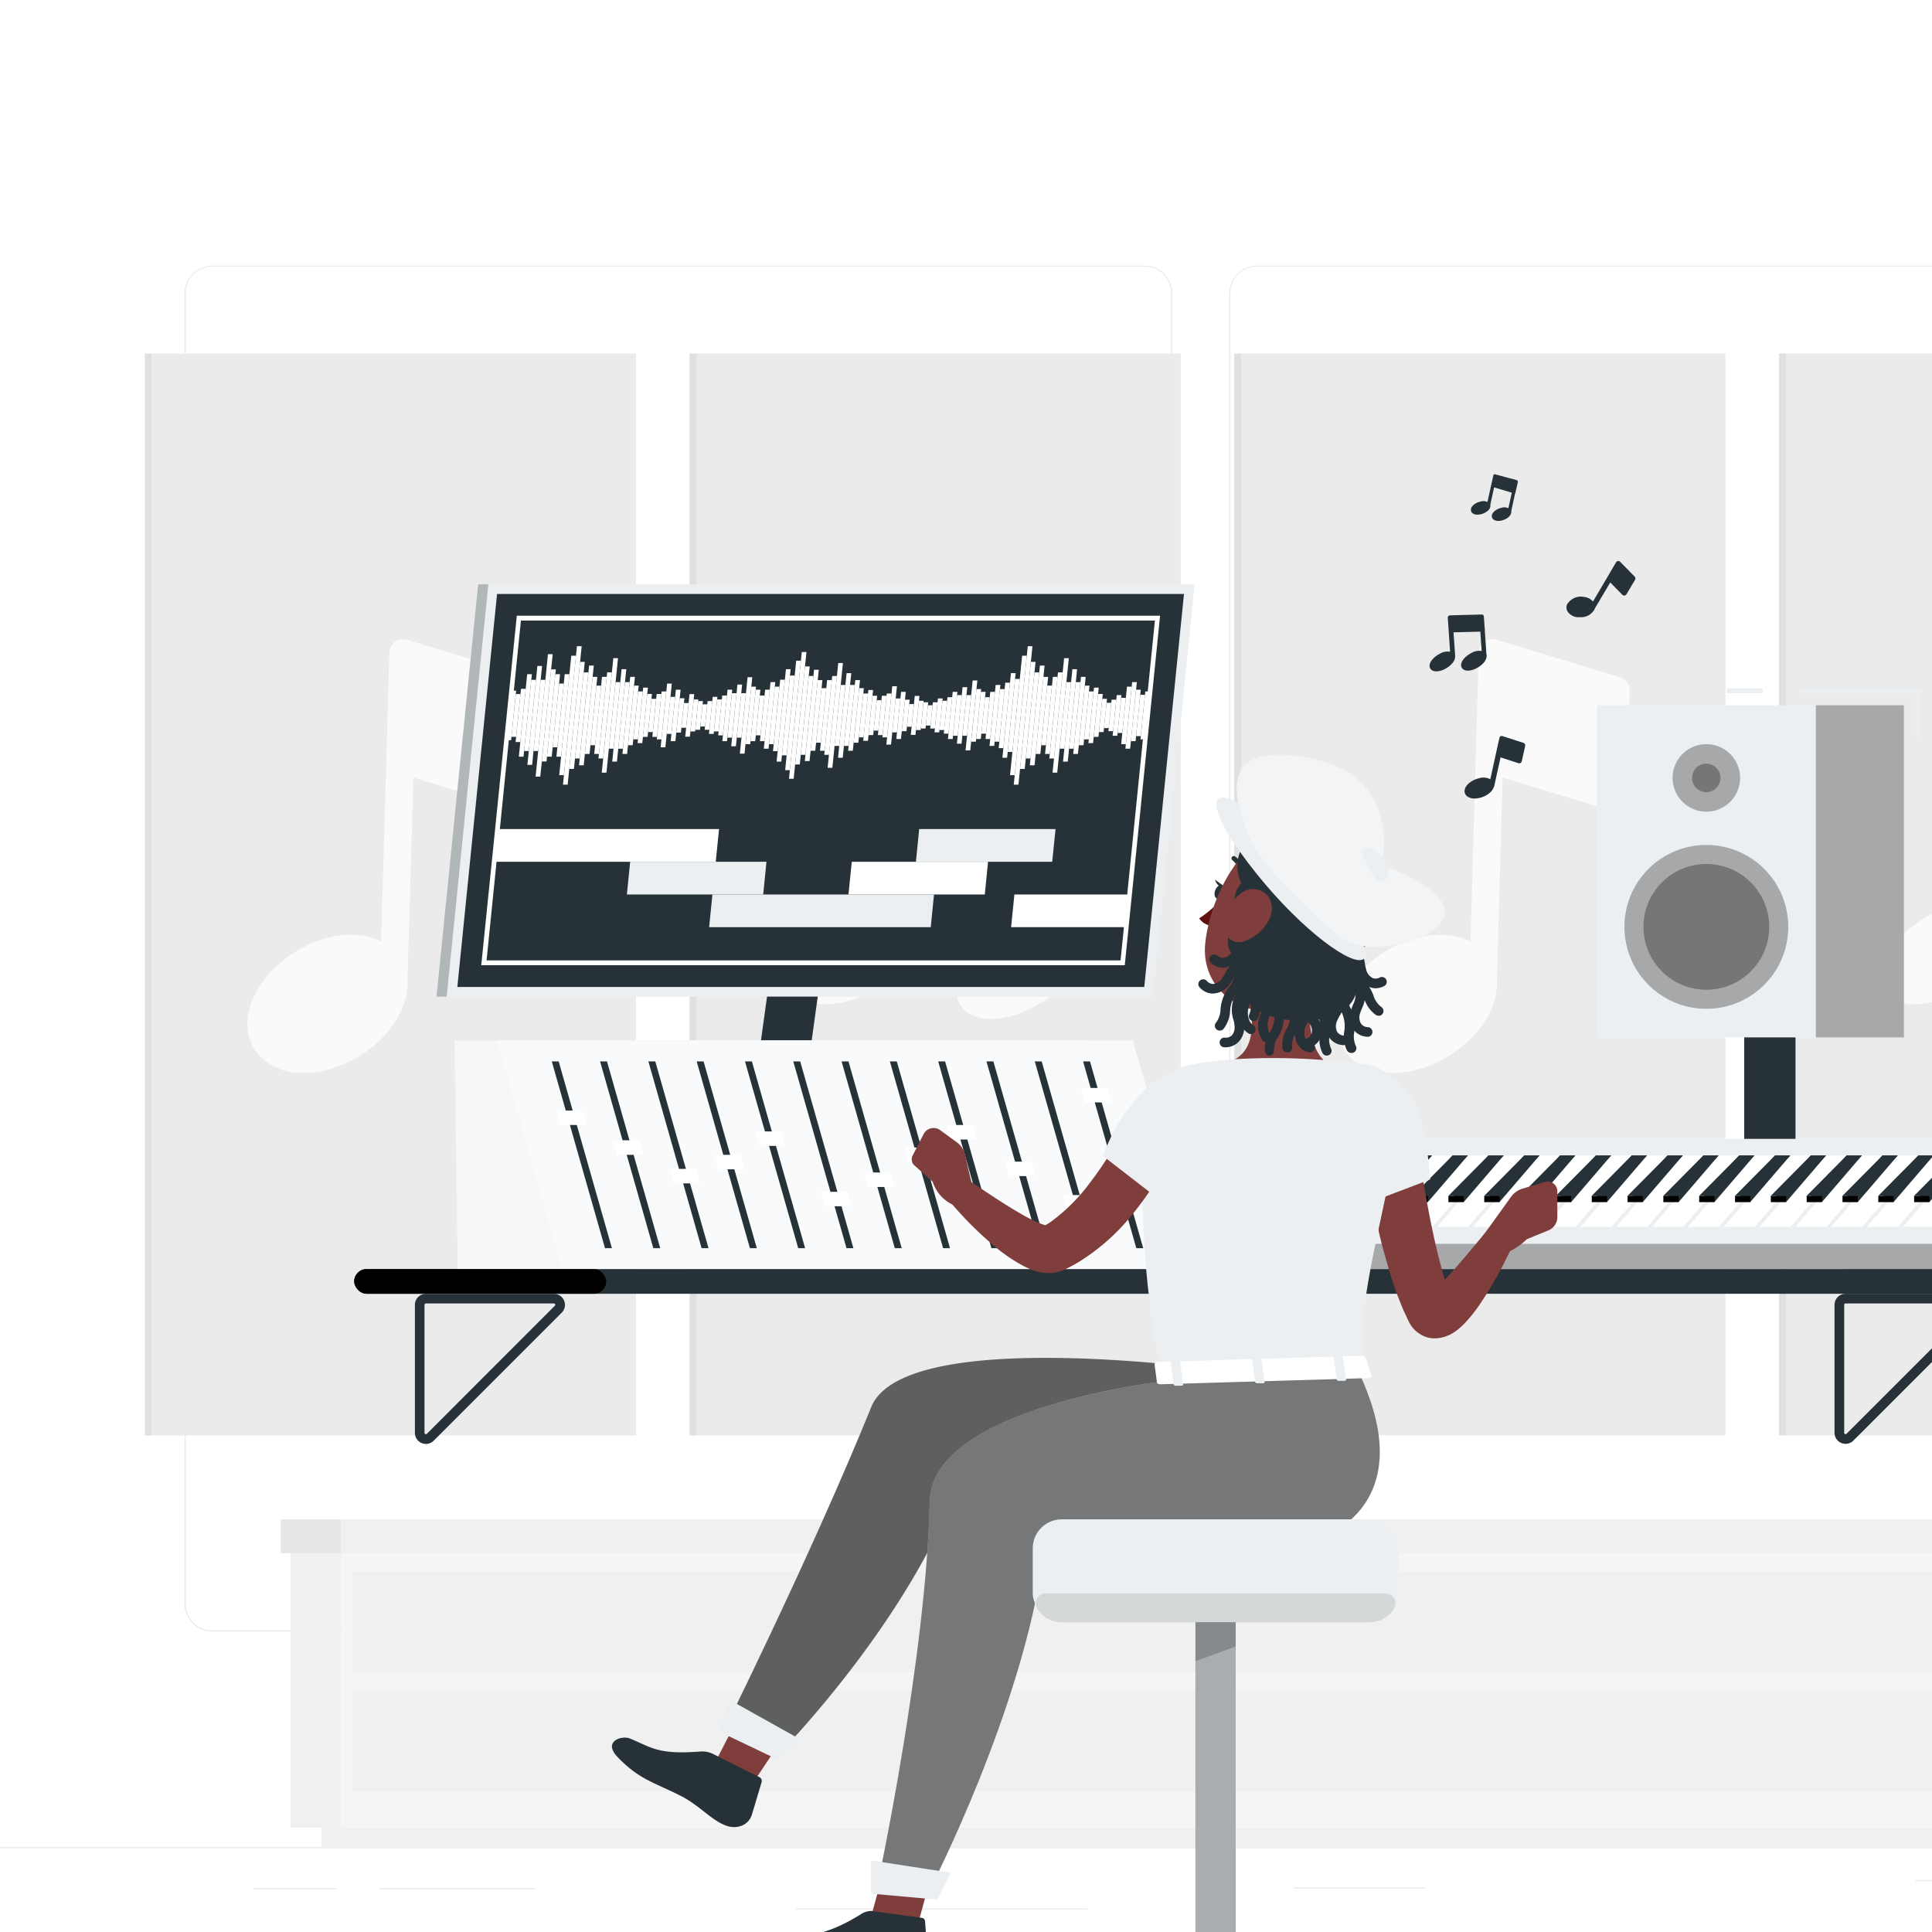 <svg class="animated" id="freepik_stories-composer-music" xmlns="http://www.w3.org/2000/svg" viewBox="0 0 400 400" version="1.1" xmlns:xlink="http://www.w3.org/1999/xlink" xmlns:svgjs="http://svgjs.com/svgjs"><style>svg#freepik_stories-composer-music:not(.animated) .animable {opacity: 0;}svg#freepik_stories-composer-music.animated #freepik--background-complete--inject-6 {animation: 2s 1 forwards cubic-bezier(.36,-0.01,.5,1.38) slideDown;animation-delay: 0s;}svg#freepik_stories-composer-music.animated #freepik--Shadow--inject-6 {animation: 6s Infinite  linear wind;animation-delay: 0s;}svg#freepik_stories-composer-music.animated #freepik--Platform--inject-6 {animation: 2s 1 forwards cubic-bezier(.36,-0.01,.5,1.38) zoomIn;animation-delay: 0s;}svg#freepik_stories-composer-music.animated #freepik--Character--inject-6 {animation: 6s Infinite  linear wind;animation-delay: 0s;}            @keyframes slideDown {                0% {                    opacity: 0;                    transform: translateY(-30px);                }                100% {                    opacity: 1;                    transform: translateY(0);                }            }                    @keyframes wind {                0% {                    transform: rotate( 0deg );                }                25% {                    transform: rotate( 1deg );                }                75% {                    transform: rotate( -1deg );                }            }                    @keyframes zoomIn {                0% {                    opacity: 0;                    transform: scale(0.5);                }                100% {                    opacity: 1;                    transform: scale(1);                }            }        </style><g id="freepik--background-complete--inject-6" class="animable" style="transform-origin: 250px 226.87px;"><rect y="382.4" width="500" height="0.25" style="fill: rgb(235, 235, 235); transform-origin: 250px 382.525px;" id="elj3naa6b7hcd" class="animable"></rect><rect x="416.78" y="398.49" width="33.12" height="0.25" style="fill: rgb(235, 235, 235); transform-origin: 433.34px 398.615px;" id="elufmwk0lmyic" class="animable"></rect><rect x="267.86" y="390.76" width="27.36" height="0.25" style="fill: rgb(235, 235, 235); transform-origin: 281.54px 390.885px;" id="elxqkhb2o5c6" class="animable"></rect><rect x="396.59" y="389.21" width="19.19" height="0.25" style="fill: rgb(235, 235, 235); transform-origin: 406.185px 389.335px;" id="elncqjfyec6vd" class="animable"></rect><rect x="52.46" y="390.89" width="17.15" height="0.25" style="fill: rgb(235, 235, 235); transform-origin: 61.035px 391.015px;" id="elx39etstqss" class="animable"></rect><rect x="78.51" y="390.89" width="32.38" height="0.25" style="fill: rgb(235, 235, 235); transform-origin: 94.7px 391.015px;" id="el2lizzij7xb3" class="animable"></rect><rect x="164.78" y="395.11" width="60.37" height="0.25" style="fill: rgb(235, 235, 235); transform-origin: 194.965px 395.235px;" id="el4bh7nbcns2" class="animable"></rect><path d="M237,337.8H43.91a5.71,5.71,0,0,1-5.7-5.71V60.66A5.71,5.71,0,0,1,43.91,55H237a5.71,5.71,0,0,1,5.71,5.71V332.09A5.71,5.71,0,0,1,237,337.8ZM43.91,55.2a5.46,5.46,0,0,0-5.45,5.46V332.09a5.46,5.46,0,0,0,5.45,5.46H237a5.47,5.47,0,0,0,5.46-5.46V60.66A5.47,5.47,0,0,0,237,55.2Z" style="fill: rgb(235, 235, 235); transform-origin: 140.46px 196.4px;" id="elx9vvrb8dl2" class="animable"></path><path d="M453.31,337.8H260.21a5.72,5.72,0,0,1-5.71-5.71V60.66A5.72,5.72,0,0,1,260.21,55h193.1A5.71,5.71,0,0,1,459,60.66V332.09A5.71,5.71,0,0,1,453.31,337.8ZM260.21,55.2a5.47,5.47,0,0,0-5.46,5.46V332.09a5.47,5.47,0,0,0,5.46,5.46h193.1a5.47,5.47,0,0,0,5.46-5.46V60.66a5.47,5.47,0,0,0-5.46-5.46Z" style="fill: rgb(235, 235, 235); transform-origin: 356.75px 196.4px;" id="elqy8zpa3g23e" class="animable"></path><rect x="31.48" y="73.19" width="100.2" height="224" style="fill: rgb(235, 235, 235); transform-origin: 81.58px 185.19px;" id="elfbkdw1c2rid" class="animable"></rect><path d="M109.9,140.23l-25.6-7.77a2.86,2.86,0,0,0-3.69,2.66L80,157a1.47,1.47,0,0,0,0,.21L78.9,194.92c-3.56-1.77-8.21-1.88-13.1-.12C57,198,50.57,206,51.29,213.07a9.43,9.43,0,0,0,4.47,7.2,13.19,13.19,0,0,0,7.09,1.88,20.89,20.89,0,0,0,7-1.31c8.66-3.14,14.9-10.87,14.51-17.79,0,0,0-.07,0-.11L85.6,161l22,6.68A2.85,2.85,0,0,0,111.3,165l.62-22A2.85,2.85,0,0,0,109.9,140.23Z" style="fill: rgb(250, 250, 250); transform-origin: 81.578px 177.245px;" id="ellahu27lx43" class="animable"></path><g id="el4omauhigo7b" class=""><rect x="30" y="73.19" width="1.48" height="224" style="fill: rgb(224, 224, 224); transform-origin: 30.74px 185.19px; transform: rotate(180deg);" class="animable" id="elmosvhie19ao"></rect></g><rect x="144.25" y="73.19" width="100.2" height="224" style="fill: rgb(235, 235, 235); transform-origin: 194.35px 185.19px;" id="elhagqmuo4j3q" class="animable"></rect><path d="M223.5,144.6l-34.08-3a1.33,1.33,0,0,0-1.07.36,1.42,1.42,0,0,0-.47,1l-.61,45-.05,0c-2.83-1.55-7.26-1.22-11.85.87-7.06,3.21-12.06,9.4-11.39,14.1a5.28,5.28,0,0,0,2.8,4,8.87,8.87,0,0,0,4.28,1,18.63,18.63,0,0,0,7.57-1.84c6.91-3.14,11.82-9.14,11.39-13.8,0,0,0-.05,0-.08l.44-31.65,31.25,2.73L221.34,191l-.05,0c-2.83-1.55-7.25-1.22-11.85.87-7.05,3.21-12.05,9.41-11.38,14.1a5.26,5.26,0,0,0,2.8,4,8.83,8.83,0,0,0,4.27,1,18.71,18.71,0,0,0,7.58-1.84c6.91-3.14,11.81-9.14,11.38-13.8,0,0,0,0,0-.08l.45-33.17.22-15.95A1.4,1.4,0,0,0,223.5,144.6Z" style="fill: rgb(250, 250, 250); transform-origin: 194.343px 176.282px;" id="el64n1sxqh9pa" class="animable"></path><g id="ellk7tdhzr8x" class=""><rect x="142.77" y="73.19" width="1.48" height="224" style="fill: rgb(224, 224, 224); transform-origin: 143.51px 185.19px; transform: rotate(180deg);" class="animable" id="elp0vjjqw4nzk"></rect></g><rect x="257.03" y="73.19" width="100.2" height="224" style="fill: rgb(235, 235, 235); transform-origin: 307.13px 185.19px;" id="el3gfxu1n3646" class="animable"></rect><path d="M335.45,140.23l-25.6-7.77a2.86,2.86,0,0,0-3.69,2.66L305.53,157a1.47,1.47,0,0,0,0,.21l-1.08,37.72c-3.56-1.77-8.21-1.88-13.1-.12C282.5,198,276.12,206,276.84,213.07a9.43,9.43,0,0,0,4.47,7.2,13.19,13.19,0,0,0,7.09,1.88,20.89,20.89,0,0,0,7-1.31c8.66-3.14,14.9-10.87,14.51-17.79,0,0,0-.07,0-.11l1.2-41.94,22,6.68a2.85,2.85,0,0,0,3.69-2.65l.62-22A2.85,2.85,0,0,0,335.45,140.23Z" style="fill: rgb(250, 250, 250); transform-origin: 307.103px 177.245px;" id="eltsdadjymlfd" class="animable"></path><g id="elp2znmdbhvki" class=""><rect x="255.55" y="73.19" width="1.48" height="224" style="fill: rgb(224, 224, 224); transform-origin: 256.29px 185.19px; transform: rotate(180deg);" class="animable" id="el5vva5149ohb"></rect></g><rect x="369.8" y="73.19" width="100.2" height="224" style="fill: rgb(235, 235, 235); transform-origin: 419.9px 185.19px;" id="elyxd88zwajjf" class="animable"></rect><path d="M449.05,144.6l-34.08-3a1.33,1.33,0,0,0-1.07.36,1.42,1.42,0,0,0-.47,1l-.61,45-.05,0c-2.83-1.55-7.26-1.22-11.85.87-7.06,3.21-12.06,9.4-11.39,14.1a5.28,5.28,0,0,0,2.8,4,8.87,8.87,0,0,0,4.28,1,18.63,18.63,0,0,0,7.57-1.84c6.91-3.14,11.82-9.14,11.39-13.8,0,0,0-.05,0-.08l.44-31.65,31.25,2.73L446.89,191l-.05,0c-2.83-1.55-7.25-1.22-11.85.87-7.05,3.21-12.06,9.41-11.38,14.1a5.26,5.26,0,0,0,2.8,4,8.83,8.83,0,0,0,4.27,1,18.71,18.71,0,0,0,7.58-1.84c6.91-3.14,11.81-9.14,11.38-13.8,0,0,0,0,0-.08l.45-33.17.22-15.95A1.41,1.41,0,0,0,449.05,144.6Z" style="fill: rgb(250, 250, 250); transform-origin: 419.893px 176.282px;" id="elq7hhphfm7d" class="animable"></path><g id="elv95469tepjk" class=""><rect x="368.32" y="73.19" width="1.48" height="224" style="fill: rgb(224, 224, 224); transform-origin: 369.06px 185.19px; transform: rotate(180deg);" class="animable" id="elvotl9lp001e"></rect></g><rect x="60.15" y="321.56" width="10.44" height="56.82" style="fill: rgb(240, 240, 240); transform-origin: 65.37px 349.97px;" id="elv239otifkdn" class="animable"></rect><rect x="66.56" y="378.37" width="367.1" height="4.02" style="fill: rgb(240, 240, 240); transform-origin: 250.11px 380.38px;" id="elci31ddvzaqi" class="animable"></rect><g id="elwzkuek4ruz" class=""><rect x="70.59" y="321.56" width="369.48" height="56.82" style="fill: rgb(245, 245, 245); transform-origin: 255.33px 349.97px; transform: rotate(180deg);" class="animable" id="elukvolntuj0q"></rect></g><g id="el208qy2xqj66j" class=""><rect x="72.91" y="325.32" width="364.83" height="20.83" style="fill: rgb(240, 240, 240); transform-origin: 255.325px 335.735px; transform: rotate(180deg);" class="animable" id="elywp2aqzh1e"></rect></g><g id="elihinvz27sqp" class=""><rect x="72.91" y="349.95" width="364.83" height="20.83" style="fill: rgb(240, 240, 240); transform-origin: 255.325px 360.365px; transform: rotate(180deg);" class="animable" id="elm709h8tsprf"></rect></g><rect x="70.59" y="314.56" width="371.48" height="7" style="fill: rgb(240, 240, 240); transform-origin: 256.33px 318.06px;" id="ellvml452sd18" class="animable"></rect><g id="elh9fw971fbz7" class=""><rect x="58.15" y="314.56" width="12.44" height="7" style="fill: rgb(230, 230, 230); transform-origin: 64.37px 318.06px; transform: rotate(180deg);" class="animable" id="elc968bc4hpxs"></rect></g></g><g id="freepik--Shadow--inject-6" class="animable" style="transform-origin: 250px 416.24px;"><ellipse id="freepik--path--inject-6" cx="250" cy="416.24" rx="193.89" ry="11.32" style="fill: rgb(245, 245, 245); transform-origin: 250px 416.24px;" class="animable"></ellipse></g><g id="freepik--Platform--inject-6" class="animable animator-active" style="transform-origin: 249.995px 198.568px;"><rect x="361.12" y="195.07" width="10.62" height="67.68" style="fill: rgb(38, 50, 56); transform-origin: 366.43px 228.91px;" id="el8xzctoiggnq" class="animable"></rect><polygon points="397.68 152.56 396.68 152.56 396.68 143.52 372.36 143.52 372.36 142.52 397.68 142.52 397.68 152.56" style="fill: #ECEFF1; transform-origin: 385.02px 147.54px;" id="elfjkakbi7gmh" class="animable"></polygon><rect x="357.52" y="142.52" width="7.42" height="1" style="fill: #ECEFF1; transform-origin: 361.23px 143.02px;" id="elfqsjcglw7et" class="animable"></rect><rect x="330.6" y="146.02" width="63.58" height="68.76" style="fill: #ECEFF1; transform-origin: 362.39px 180.4px;" id="elb96t51mphse" class="animable"></rect><g id="elmdmaisqz1e" class=""><rect x="375.95" y="146.02" width="18.23" height="68.76" style="opacity: 0.3; transform-origin: 385.065px 180.4px;" class="animable" id="elwxkd00q8x1o"></rect></g><g id="elgd6fd5f8y3m" class=""><circle cx="353.28" cy="191.9" r="16.96" style="opacity: 0.3; transform-origin: 353.28px 191.9px;" class="animable" id="eloyd8kuvo1k"></circle></g><g id="elolxhn6j3rji" class=""><circle cx="353.28" cy="191.9" r="13.02" style="opacity: 0.3; transform-origin: 353.28px 191.9px; transform: rotate(-45deg);" class="animable" id="elv9cvvdl53x"></circle></g><g id="elijmjyi9vpxs" class=""><circle cx="353.28" cy="161.06" r="6.99" style="opacity: 0.3; transform-origin: 353.28px 161.06px;" class="animable" id="eliw7l9kjjdw"></circle></g><g id="elo5802lfznxi" class=""><path d="M356.21,161.06a2.94,2.94,0,1,1-2.93-2.94A2.93,2.93,0,0,1,356.21,161.06Z" style="opacity: 0.3; transform-origin: 353.27px 161.06px;" class="animable" id="elxodubixhjhi"></path></g><path d="M415.64,242.6a3.09,3.09,0,0,1,3.09,3.09v12a3.09,3.09,0,0,1-3.09,3.09H382.31a3.09,3.09,0,0,1-3.09-3.09v-12a3.09,3.09,0,0,1,3.09-3.09h33.33m0-2H382.31a5.1,5.1,0,0,0-5.09,5.09v12a5.1,5.1,0,0,0,5.09,5.09h33.33a5.1,5.1,0,0,0,5.09-5.09v-12a5.1,5.1,0,0,0-5.09-5.09Z" style="fill: rgb(38, 50, 56); transform-origin: 398.975px 251.69px;" id="elcrp3fwn36yw" class="animable"></path><polygon points="404.01 262.75 216.95 262.75 216.95 257.53 422.67 235.79 422.67 241.01 404.01 262.75" style="fill: #ECEFF1; transform-origin: 319.81px 249.27px;" id="elppe1q3tzf1" class="animable"></polygon><g id="elpzf4722u8v9" class=""><polygon points="404.01 262.75 216.95 262.75 216.95 257.53 422.67 235.79 422.67 241.01 404.01 262.75" style="opacity: 0.3; transform-origin: 319.81px 249.27px;" class="animable" id="el9ayh1to315h"></polygon></g><polygon points="404.01 257.53 216.95 257.53 235.61 235.79 422.67 235.79 404.01 257.53" style="fill: #ECEFF1; transform-origin: 319.81px 246.66px;" id="elcpxlfu7bqka" class="animable"></polygon><polygon points="242.49 239.23 236.07 239.23 223.39 254 229.81 254 242.49 239.23" style="fill: rgb(255, 255, 255); transform-origin: 232.94px 246.615px;" id="elpwrmiulxfc" class="animable"></polygon><polygon points="249.91 239.23 243.49 239.23 230.81 254 237.23 254 249.91 239.23" style="fill: rgb(255, 255, 255); transform-origin: 240.36px 246.615px;" id="el48c1o2sq60c" class="animable"></polygon><polygon points="257.32 239.23 250.91 239.23 238.23 254 244.64 254 257.32 239.23" style="fill: rgb(255, 255, 255); transform-origin: 247.775px 246.615px;" id="elosdnmomcgzj" class="animable"></polygon><polygon points="264.74 239.23 258.32 239.23 245.64 254 252.06 254 264.74 239.23" style="fill: rgb(255, 255, 255); transform-origin: 255.19px 246.615px;" id="el51zdymwifds" class="animable"></polygon><polygon points="272.15 239.23 265.74 239.23 253.06 254 259.48 254 272.15 239.23" style="fill: rgb(255, 255, 255); transform-origin: 262.605px 246.615px;" id="el3i73dhl0f6p" class="animable"></polygon><polygon points="279.57 239.23 273.15 239.23 260.48 254 266.89 254 279.57 239.23" style="fill: rgb(255, 255, 255); transform-origin: 270.025px 246.615px;" id="eljaf46xhtt4" class="animable"></polygon><polygon points="286.99 239.23 280.57 239.23 267.89 254 274.31 254 286.99 239.23" style="fill: rgb(255, 255, 255); transform-origin: 277.44px 246.615px;" id="eljm4xlnh8es" class="animable"></polygon><polygon points="294.4 239.23 287.99 239.23 275.31 254 281.73 254 294.4 239.23" style="fill: rgb(255, 255, 255); transform-origin: 284.855px 246.615px;" id="elr4omlkc4n1" class="animable"></polygon><polygon points="301.82 239.23 295.4 239.23 282.73 254 289.14 254 301.82 239.23" style="fill: rgb(255, 255, 255); transform-origin: 292.275px 246.615px;" id="elfodhladwtal" class="animable"></polygon><polygon points="309.24 239.23 302.82 239.23 290.14 254 296.56 254 309.24 239.23" style="fill: rgb(255, 255, 255); transform-origin: 299.69px 246.615px;" id="el8xu3qzkg293" class="animable"></polygon><polygon points="316.65 239.23 310.24 239.23 297.56 254 303.98 254 316.65 239.23" style="fill: rgb(255, 255, 255); transform-origin: 307.105px 246.615px;" id="elaf36aqemcuw" class="animable"></polygon><polygon points="324.07 239.23 317.65 239.23 304.98 254 311.39 254 324.07 239.23" style="fill: rgb(255, 255, 255); transform-origin: 314.525px 246.615px;" id="elx59nk2lpb7" class="animable"></polygon><polygon points="331.49 239.23 325.07 239.23 312.39 254 318.81 254 331.49 239.23" style="fill: rgb(255, 255, 255); transform-origin: 321.94px 246.615px;" id="elvm5pj2oowln" class="animable"></polygon><polygon points="338.9 239.23 332.49 239.23 319.81 254 326.23 254 338.9 239.23" style="fill: rgb(255, 255, 255); transform-origin: 329.355px 246.615px;" id="elu42dds1lprr" class="animable"></polygon><polygon points="346.32 239.23 339.9 239.23 327.23 254 333.64 254 346.32 239.23" style="fill: rgb(255, 255, 255); transform-origin: 336.775px 246.615px;" id="el7t57rb523x3" class="animable"></polygon><polygon points="353.74 239.23 347.32 239.23 334.64 254 341.06 254 353.74 239.23" style="fill: rgb(255, 255, 255); transform-origin: 344.19px 246.615px;" id="el85crrv42uf4" class="animable"></polygon><polygon points="361.15 239.23 354.74 239.23 342.06 254 348.48 254 361.15 239.23" style="fill: rgb(255, 255, 255); transform-origin: 351.605px 246.615px;" id="eley33tbamno8" class="animable"></polygon><polygon points="368.57 239.23 362.15 239.23 349.48 254 355.89 254 368.57 239.23" style="fill: rgb(255, 255, 255); transform-origin: 359.025px 246.615px;" id="elzmvsrhjkjjd" class="animable"></polygon><polygon points="375.99 239.23 369.57 239.23 356.89 254 363.31 254 375.99 239.23" style="fill: rgb(255, 255, 255); transform-origin: 366.44px 246.615px;" id="eleq9xpw3wd9t" class="animable"></polygon><polygon points="383.4 239.23 376.99 239.23 364.31 254 370.73 254 383.4 239.23" style="fill: rgb(255, 255, 255); transform-origin: 373.855px 246.615px;" id="elrwuhofmec4" class="animable"></polygon><polygon points="390.82 239.23 384.4 239.23 371.73 254 378.14 254 390.82 239.23" style="fill: rgb(255, 255, 255); transform-origin: 381.275px 246.615px;" id="el8kjjx4ync6" class="animable"></polygon><polygon points="398.24 239.23 391.82 239.23 379.14 254 385.56 254 398.24 239.23" style="fill: rgb(255, 255, 255); transform-origin: 388.69px 246.615px;" id="el2hp6i00pdo7" class="animable"></polygon><polygon points="405.65 239.23 399.24 239.23 386.56 254 392.98 254 405.65 239.23" style="fill: rgb(255, 255, 255); transform-origin: 396.105px 246.615px;" id="el2wt5ncywo2d" class="animable"></polygon><polygon points="413.07 239.23 406.65 239.23 393.98 254 400.39 254 413.07 239.23" style="fill: rgb(255, 255, 255); transform-origin: 403.525px 246.615px;" id="eleg7zp8qrhp9" class="animable"></polygon><polygon points="244.57 239.23 241.4 239.23 233.13 248.86 236.31 248.86 244.57 239.23" style="fill: rgb(38, 50, 56); transform-origin: 238.85px 244.045px;" id="el0p3xzur3lhlp" class="animable"></polygon><polygon points="259.41 239.23 256.24 239.23 247.97 248.86 251.14 248.86 259.41 239.23" style="fill: rgb(38, 50, 56); transform-origin: 253.69px 244.045px;" id="elhm00cz5p29r" class="animable"></polygon><polygon points="274.24 239.23 271.07 239.23 262.8 248.86 265.97 248.86 274.24 239.23" style="fill: rgb(38, 50, 56); transform-origin: 268.52px 244.045px;" id="el9w2qjaunuq" class="animable"></polygon><polygon points="289.07 239.23 285.9 239.23 277.63 248.86 280.81 248.86 289.07 239.23" style="fill: rgb(38, 50, 56); transform-origin: 283.35px 244.045px;" id="ell113icfdc1b" class="animable"></polygon><polygon points="303.91 239.23 300.74 239.23 292.47 248.86 295.64 248.86 303.91 239.23" style="fill: rgb(38, 50, 56); transform-origin: 298.19px 244.045px;" id="els19vp8pkqum" class="animable"></polygon><polygon points="318.74 239.23 315.57 239.23 307.3 248.86 310.47 248.86 318.74 239.23" style="fill: rgb(38, 50, 56); transform-origin: 313.02px 244.045px;" id="elrahm1mzqkf" class="animable"></polygon><polygon points="333.57 239.23 330.4 239.23 322.13 248.86 325.31 248.86 333.57 239.23" style="fill: rgb(38, 50, 56); transform-origin: 327.85px 244.045px;" id="elglv57foevpq" class="animable"></polygon><polygon points="348.41 239.23 345.24 239.23 336.97 248.86 340.14 248.86 348.41 239.23" style="fill: rgb(38, 50, 56); transform-origin: 342.69px 244.045px;" id="el309x71jxlyc" class="animable"></polygon><polygon points="363.24 239.23 360.07 239.23 351.8 248.86 354.97 248.86 363.24 239.23" style="fill: rgb(38, 50, 56); transform-origin: 357.52px 244.045px;" id="elbvnm5r75da" class="animable"></polygon><polygon points="378.07 239.23 374.9 239.23 366.63 248.86 369.81 248.86 378.07 239.23" style="fill: rgb(38, 50, 56); transform-origin: 372.35px 244.045px;" id="elvfoiqfnwohe" class="animable"></polygon><polygon points="392.91 239.23 389.74 239.23 381.47 248.86 384.64 248.86 392.91 239.23" style="fill: rgb(38, 50, 56); transform-origin: 387.19px 244.045px;" id="elrydi3v585uj" class="animable"></polygon><polygon points="251.99 239.23 248.82 239.23 240.55 248.86 243.72 248.86 251.99 239.23" style="fill: rgb(38, 50, 56); transform-origin: 246.27px 244.045px;" id="elhy0byxn2yj" class="animable"></polygon><polygon points="266.82 239.23 263.65 239.23 255.38 248.86 258.56 248.86 266.82 239.23" style="fill: rgb(38, 50, 56); transform-origin: 261.1px 244.045px;" id="elf35di16219j" class="animable"></polygon><polygon points="281.66 239.23 278.49 239.23 270.22 248.86 273.39 248.86 281.66 239.23" style="fill: rgb(38, 50, 56); transform-origin: 275.94px 244.045px;" id="el8nfyh76u7xm" class="animable"></polygon><polygon points="296.49 239.23 293.32 239.23 285.05 248.86 288.22 248.86 296.49 239.23" style="fill: rgb(38, 50, 56); transform-origin: 290.77px 244.045px;" id="elesy59x7c5la" class="animable"></polygon><polygon points="311.32 239.23 308.15 239.23 299.88 248.86 303.06 248.86 311.32 239.23" style="fill: rgb(38, 50, 56); transform-origin: 305.6px 244.045px;" id="el0b2unuwi6tsg" class="animable"></polygon><polygon points="326.16 239.23 322.99 239.23 314.72 248.86 317.89 248.86 326.16 239.23" style="fill: rgb(38, 50, 56); transform-origin: 320.44px 244.045px;" id="elxxx2flsdoj" class="animable"></polygon><polygon points="340.99 239.23 337.82 239.23 329.55 248.86 332.72 248.86 340.99 239.23" style="fill: rgb(38, 50, 56); transform-origin: 335.27px 244.045px;" id="elgvzhmac10hl" class="animable"></polygon><polygon points="355.82 239.23 352.65 239.23 344.38 248.86 347.56 248.86 355.82 239.23" style="fill: rgb(38, 50, 56); transform-origin: 350.1px 244.045px;" id="elqk0wovo48fg" class="animable"></polygon><polygon points="370.66 239.23 367.49 239.23 359.22 248.86 362.39 248.86 370.66 239.23" style="fill: rgb(38, 50, 56); transform-origin: 364.94px 244.045px;" id="ely9lqu57km3q" class="animable"></polygon><polygon points="385.49 239.23 382.32 239.23 374.05 248.86 377.22 248.86 385.49 239.23" style="fill: rgb(38, 50, 56); transform-origin: 379.77px 244.045px;" id="elftyhdg11xvm" class="animable"></polygon><polygon points="407.74 239.23 404.57 239.23 396.3 248.86 399.47 248.86 407.74 239.23" style="fill: rgb(38, 50, 56); transform-origin: 402.02px 244.045px;" id="el1j5wjj2b95b" class="animable"></polygon><polygon points="400.32 239.23 397.15 239.23 388.88 248.86 392.06 248.86 400.32 239.23" style="fill: rgb(38, 50, 56); transform-origin: 394.6px 244.045px;" id="el9soj6a0gbc9" class="animable"></polygon><rect x="233.13" y="247.58" width="3.17" height="1.28" id="elvza4zu83nd" class="animable" style="transform-origin: 234.715px 248.22px;"></rect><rect x="247.97" y="247.58" width="3.17" height="1.28" id="elrfa8f5kx7s" class="animable" style="transform-origin: 249.555px 248.22px;"></rect><rect x="262.8" y="247.58" width="3.17" height="1.28" id="eljs6vd4hqsc9" class="animable" style="transform-origin: 264.385px 248.22px;"></rect><rect x="277.63" y="247.58" width="3.17" height="1.28" id="el0fl5g0bmjfl6" class="animable" style="transform-origin: 279.215px 248.22px;"></rect><rect x="292.47" y="247.58" width="3.17" height="1.28" id="eloq0vlknsfy" class="animable" style="transform-origin: 294.055px 248.22px;"></rect><rect x="307.3" y="247.58" width="3.17" height="1.28" id="elytso6iym2u" class="animable" style="transform-origin: 308.885px 248.22px;"></rect><rect x="322.13" y="247.58" width="3.17" height="1.28" id="elqhjqen45x5" class="animable" style="transform-origin: 323.715px 248.22px;"></rect><rect x="336.97" y="247.58" width="3.17" height="1.28" id="elb7x811cmzl" class="animable" style="transform-origin: 338.555px 248.22px;"></rect><rect x="351.8" y="247.58" width="3.17" height="1.28" id="elywyojqmulzg" class="animable" style="transform-origin: 353.385px 248.22px;"></rect><rect x="366.63" y="247.58" width="3.17" height="1.28" id="el3byyafvgq2s" class="animable" style="transform-origin: 368.215px 248.22px;"></rect><rect x="381.47" y="247.58" width="3.17" height="1.28" id="elxs85m8ka4kl" class="animable" style="transform-origin: 383.055px 248.22px;"></rect><rect x="240.55" y="247.58" width="3.17" height="1.28" id="elfqfsaaf3rmf" class="animable" style="transform-origin: 242.135px 248.22px;"></rect><rect x="255.38" y="247.58" width="3.17" height="1.28" id="elje03ia1mdk8" class="animable" style="transform-origin: 256.965px 248.22px;"></rect><rect x="270.22" y="247.58" width="3.17" height="1.28" id="el7rsaj8pr36h" class="animable" style="transform-origin: 271.805px 248.22px;"></rect><rect x="285.05" y="247.58" width="3.17" height="1.28" id="elmwnffr2w3ts" class="animable" style="transform-origin: 286.635px 248.22px;"></rect><rect x="299.88" y="247.58" width="3.17" height="1.28" id="el29uhcb84q2h" class="animable" style="transform-origin: 301.465px 248.22px;"></rect><rect x="314.72" y="247.58" width="3.17" height="1.28" id="elv1d5yz2hq3" class="animable" style="transform-origin: 316.305px 248.22px;"></rect><rect x="329.55" y="247.58" width="3.17" height="1.28" id="elux7l12v03cs" class="animable" style="transform-origin: 331.135px 248.22px;"></rect><rect x="344.38" y="247.58" width="3.17" height="1.28" id="el6aev6sd9nyb" class="animable" style="transform-origin: 345.965px 248.22px;"></rect><rect x="359.22" y="247.58" width="3.17" height="1.28" id="el03iqj7jc6n9a" class="animable" style="transform-origin: 360.805px 248.22px;"></rect><rect x="374.05" y="247.58" width="3.17" height="1.28" id="elthtpe3vrmpc" class="animable" style="transform-origin: 375.635px 248.22px;"></rect><rect x="396.3" y="247.58" width="3.17" height="1.28" id="elgvzemzyvln9" class="animable" style="transform-origin: 397.885px 248.22px;"></rect><rect x="388.88" y="247.58" width="3.17" height="1.28" id="eluzqytb3ocro" class="animable" style="transform-origin: 390.465px 248.22px;"></rect><polygon points="244.57 239.23 241.4 239.23 233.13 247.58 236.31 247.58 244.57 239.23" style="fill: rgb(38, 50, 56); transform-origin: 238.85px 243.405px;" id="elobzjgnt0dy" class="animable"></polygon><polygon points="259.41 239.23 256.24 239.23 247.97 247.58 251.14 247.58 259.41 239.23" style="fill: rgb(38, 50, 56); transform-origin: 253.69px 243.405px;" id="elngb4iom3yp9" class="animable"></polygon><polygon points="274.24 239.23 271.07 239.23 262.8 247.58 265.97 247.58 274.24 239.23" style="fill: rgb(38, 50, 56); transform-origin: 268.52px 243.405px;" id="elm9qt1sh489" class="animable"></polygon><polygon points="289.07 239.23 285.9 239.23 277.63 247.58 280.81 247.58 289.07 239.23" style="fill: rgb(38, 50, 56); transform-origin: 283.35px 243.405px;" id="elb6qml7dc4jn" class="animable"></polygon><polygon points="303.91 239.23 300.74 239.23 292.47 247.58 295.64 247.58 303.91 239.23" style="fill: rgb(38, 50, 56); transform-origin: 298.19px 243.405px;" id="el53vm66o5emq" class="animable"></polygon><polygon points="318.74 239.23 315.57 239.23 307.3 247.58 310.47 247.58 318.74 239.23" style="fill: rgb(38, 50, 56); transform-origin: 313.02px 243.405px;" id="elbxdqosjqk9w" class="animable"></polygon><polygon points="333.57 239.23 330.4 239.23 322.13 247.58 325.31 247.58 333.57 239.23" style="fill: rgb(38, 50, 56); transform-origin: 327.85px 243.405px;" id="elhqmsipej8ra" class="animable"></polygon><polygon points="348.41 239.23 345.24 239.23 336.97 247.58 340.14 247.58 348.41 239.23" style="fill: rgb(38, 50, 56); transform-origin: 342.69px 243.405px;" id="ellisnojvmkz8" class="animable"></polygon><polygon points="363.24 239.23 360.07 239.23 351.8 247.58 354.97 247.58 363.24 239.23" style="fill: rgb(38, 50, 56); transform-origin: 357.52px 243.405px;" id="elx16av0s282" class="animable"></polygon><polygon points="378.07 239.23 374.9 239.23 366.63 247.58 369.81 247.58 378.07 239.23" style="fill: rgb(38, 50, 56); transform-origin: 372.35px 243.405px;" id="el347mi3i0vpm" class="animable"></polygon><polygon points="392.91 239.23 389.74 239.23 381.47 247.58 384.64 247.58 392.91 239.23" style="fill: rgb(38, 50, 56); transform-origin: 387.19px 243.405px;" id="eljvt7eryhokb" class="animable"></polygon><polygon points="251.99 239.23 248.82 239.23 240.55 247.58 243.72 247.58 251.99 239.23" style="fill: rgb(38, 50, 56); transform-origin: 246.27px 243.405px;" id="elyoy9baxff99" class="animable"></polygon><polygon points="266.82 239.23 263.65 239.23 255.38 247.58 258.56 247.58 266.82 239.23" style="fill: rgb(38, 50, 56); transform-origin: 261.1px 243.405px;" id="elfcj69qmu86g" class="animable"></polygon><polygon points="281.66 239.23 278.49 239.23 270.22 247.58 273.39 247.58 281.66 239.23" style="fill: rgb(38, 50, 56); transform-origin: 275.94px 243.405px;" id="elbz8oiojlo54" class="animable"></polygon><polygon points="296.49 239.23 293.32 239.23 285.05 247.58 288.22 247.58 296.49 239.23" style="fill: rgb(38, 50, 56); transform-origin: 290.77px 243.405px;" id="el48fvuv9glz7" class="animable"></polygon><polygon points="311.32 239.23 308.15 239.23 299.88 247.58 303.06 247.58 311.32 239.23" style="fill: rgb(38, 50, 56); transform-origin: 305.6px 243.405px;" id="el4gpssg1qijz" class="animable"></polygon><polygon points="326.16 239.23 322.99 239.23 314.72 247.58 317.89 247.58 326.16 239.23" style="fill: rgb(38, 50, 56); transform-origin: 320.44px 243.405px;" id="elc9mdec5g1nl" class="animable"></polygon><polygon points="340.99 239.23 337.82 239.23 329.55 247.58 332.72 247.58 340.99 239.23" style="fill: rgb(38, 50, 56); transform-origin: 335.27px 243.405px;" id="elrrbc1cw879" class="animable"></polygon><polygon points="355.82 239.23 352.65 239.23 344.38 247.58 347.56 247.58 355.82 239.23" style="fill: rgb(38, 50, 56); transform-origin: 350.1px 243.405px;" id="el54ts3yoiidv" class="animable"></polygon><polygon points="370.66 239.23 367.49 239.23 359.22 247.58 362.39 247.58 370.66 239.23" style="fill: rgb(38, 50, 56); transform-origin: 364.94px 243.405px;" id="elai2brf2hkp" class="animable"></polygon><polygon points="385.49 239.23 382.32 239.23 374.05 247.58 377.22 247.58 385.49 239.23" style="fill: rgb(38, 50, 56); transform-origin: 379.77px 243.405px;" id="elrivax1ehgfe" class="animable"></polygon><polygon points="407.74 239.23 404.57 239.23 396.3 247.58 399.47 247.58 407.74 239.23" style="fill: rgb(38, 50, 56); transform-origin: 402.02px 243.405px;" id="elsny09wcffsq" class="animable"></polygon><polygon points="400.32 239.23 397.15 239.23 388.88 247.58 392.06 247.58 400.32 239.23" style="fill: rgb(38, 50, 56); transform-origin: 394.6px 243.405px;" id="elz8uean0c6im" class="animable"></polygon><g id="elyerlalrk9e" class=""><polygon points="422.67 241.01 404.01 262.75 404.01 257.53 422.67 235.79 422.67 241.01" style="opacity: 0.3; transform-origin: 413.34px 249.27px;" class="animable" id="el6yan6pe86hc"></polygon></g><path d="M162,221h0a4.45,4.45,0,0,1-4.5-5.22l7.88-56.9a6.23,6.23,0,0,1,6-5.22h0a4.45,4.45,0,0,1,4.5,5.22l-7.88,56.9A6.23,6.23,0,0,1,162,221Z" style="fill: rgb(38, 50, 56); transform-origin: 166.69px 187.33px;" id="elrppcj47od" class="animable"></path><polygon points="238.71 206.34 92.48 206.34 101.11 120.98 247.33 120.98 238.71 206.34" style="fill: #ECEFF1; transform-origin: 169.905px 163.66px;" id="elhs40bxe8kfa" class="animable"></polygon><polygon points="99 120.98 90.37 206.34 92.48 206.34 101.11 120.98 99 120.98" style="fill: #ECEFF1; transform-origin: 95.74px 163.66px;" id="el82b495py3ej" class="animable"></polygon><g id="elfso9ouvst86" class=""><polygon points="99 120.98 90.37 206.34 92.48 206.34 101.11 120.98 99 120.98" style="fill: rgb(38, 50, 56); opacity: 0.3; transform-origin: 95.74px 163.66px;" class="animable" id="elc4z5db4o2e5"></polygon></g><polygon points="94.69 204.34 102.91 122.98 245.13 122.98 236.91 204.34 94.69 204.34" style="fill: rgb(38, 50, 56); transform-origin: 169.91px 163.66px;" id="elt25ghu6i93s" class="animable"></polygon><polygon points="148.87 171.65 102.99 171.65 102.3 178.42 148.19 178.42 148.87 171.65" style="fill: rgb(255, 255, 255); transform-origin: 125.585px 175.035px;" id="elnhkzfkx8tm" class="animable"></polygon><polygon points="158.69 178.42 130.47 178.42 129.79 185.19 158.01 185.19 158.69 178.42" style="fill: #ECEFF1; transform-origin: 144.24px 181.805px;" id="elunivsh0o0re" class="animable"></polygon><polygon points="233.84 185.19 210.02 185.19 209.34 191.96 233.16 191.96 233.84 185.19" style="fill: rgb(255, 255, 255); transform-origin: 221.59px 188.575px;" id="elwj0c7ua22nh" class="animable"></polygon><polygon points="192.7 191.96 146.82 191.96 147.5 185.19 193.38 185.19 192.7 191.96" style="fill: #ECEFF1; transform-origin: 170.1px 188.575px;" id="elo535aaz5g" class="animable"></polygon><polygon points="203.89 185.19 175.67 185.19 176.35 178.42 204.57 178.42 203.89 185.19" style="fill: rgb(255, 255, 255); transform-origin: 190.12px 181.805px;" id="el3qitwj94vk" class="animable"></polygon><polygon points="217.85 178.42 189.63 178.42 190.31 171.65 218.54 171.65 217.85 178.42" style="fill: #ECEFF1; transform-origin: 204.085px 175.035px;" id="el2qcb2qf5kfi" class="animable"></polygon><polygon points="120.43 133.79 119.45 133.79 116.56 162.45 117.53 162.45 120.43 133.79" style="fill: rgb(255, 255, 255); transform-origin: 118.495px 148.12px;" id="elq9oho1edvvb" class="animable"></polygon><polygon points="119.26 135.75 118.28 135.75 115.78 160.49 116.75 160.49 119.26 135.75" style="fill: rgb(255, 255, 255); transform-origin: 117.52px 148.12px;" id="elbsi4pdairjc" class="animable"></polygon><polygon points="121.07 137.03 120.1 137.03 117.86 159.2 118.83 159.2 121.07 137.03" style="fill: rgb(255, 255, 255); transform-origin: 119.465px 148.115px;" id="elvmdttdl2wz" class="animable"></polygon><polygon points="122.94 137.8 121.97 137.8 119.88 158.44 120.85 158.44 122.94 137.8" style="fill: rgb(255, 255, 255); transform-origin: 121.41px 148.12px;" id="elpssxnubj5xp" class="animable"></polygon><polygon points="121.82 139.21 120.85 139.21 119.05 157.03 120.02 157.03 121.82 139.21" style="fill: rgb(255, 255, 255); transform-origin: 120.435px 148.12px;" id="elgl9iny0xwl" class="animable"></polygon><polygon points="123.67 140.14 122.7 140.14 121.09 156.1 122.06 156.1 123.67 140.14" style="fill: rgb(255, 255, 255); transform-origin: 122.38px 148.12px;" id="elsbdvvh1omz" class="animable"></polygon><polygon points="126.06 155.01 127.03 155.01 128.42 141.23 127.45 141.23 126.06 155.01" style="fill: rgb(255, 255, 255); transform-origin: 127.24px 148.12px;" id="elm5jbt3hfavj" class="animable"></polygon><polygon points="126.76 157.69 127.73 157.69 129.67 138.55 128.69 138.55 126.76 157.69" style="fill: rgb(255, 255, 255); transform-origin: 128.215px 148.12px;" id="elo1edz79gsxr" class="animable"></polygon><polygon points="124.59 159.97 125.56 159.97 127.95 136.27 126.98 136.27 124.59 159.97" style="fill: rgb(255, 255, 255); transform-origin: 126.27px 148.12px;" id="elwtmxlt91b4f" class="animable"></polygon><polygon points="123.03 156.1 124 156.1 125.62 140.14 124.64 140.14 123.03 156.1" style="fill: rgb(255, 255, 255); transform-origin: 124.325px 148.12px;" id="el0w4lm741zi8" class="animable"></polygon><polygon points="123.91 157.03 124.88 157.03 126.68 139.21 125.71 139.21 123.91 157.03" style="fill: rgb(255, 255, 255); transform-origin: 125.295px 148.12px;" id="el0a2rpsch1q8d" class="animable"></polygon><polygon points="122.24 154.29 123.22 154.29 124.46 141.95 123.49 141.95 122.24 154.29" style="fill: rgb(255, 255, 255); transform-origin: 123.35px 148.12px;" id="elvl964yv6hlf" class="animable"></polygon><polygon points="131.45 140.14 130.48 140.14 128.87 156.1 129.84 156.1 131.45 140.14" style="fill: rgb(255, 255, 255); transform-origin: 130.16px 148.12px;" id="el0k0n1cs94wxs" class="animable"></polygon><polygon points="130.37 141.23 129.4 141.23 128 155.01 128.98 155.01 130.37 141.23" style="fill: rgb(255, 255, 255); transform-origin: 129.185px 148.12px;" id="elbvjti7l2mxe" class="animable"></polygon><polygon points="132.24 141.95 131.27 141.95 130.02 154.29 130.99 154.29 132.24 141.95" style="fill: rgb(255, 255, 255); transform-origin: 131.13px 148.12px;" id="elqeguwsql6cc" class="animable"></polygon><polygon points="134.14 142.37 133.17 142.37 132.01 153.86 132.98 153.86 134.14 142.37" style="fill: rgb(255, 255, 255); transform-origin: 133.075px 148.115px;" id="el75hwd3c1nz4" class="animable"></polygon><polygon points="133.09 143.16 132.12 143.16 131.12 153.08 132.09 153.08 133.09 143.16" style="fill: rgb(255, 255, 255); transform-origin: 132.105px 148.12px;" id="elc794uebrebh" class="animable"></polygon><polygon points="116.92 139.58 117.9 139.58 116.17 156.66 115.2 156.66 116.92 139.58" style="fill: rgb(255, 255, 255); transform-origin: 116.55px 148.12px;" id="el16joocxyedg" class="animable"></polygon><polygon points="111.43 155.49 110.45 155.49 111.94 140.75 112.92 140.75 111.43 155.49" style="fill: rgb(255, 255, 255); transform-origin: 111.685px 148.12px;" id="el37gg0twterx" class="animable"></polygon><polygon points="110.17 158.36 109.19 158.36 111.26 137.88 112.23 137.88 110.17 158.36" style="fill: rgb(255, 255, 255); transform-origin: 110.71px 148.12px;" id="el138nktz21vdc" class="animable"></polygon><polygon points="111.86 160.79 110.89 160.79 113.45 135.44 114.43 135.44 111.86 160.79" style="fill: rgb(255, 255, 255); transform-origin: 112.66px 148.115px;" id="elq6epvnuaxf" class="animable"></polygon><polygon points="114.23 156.66 113.25 156.66 114.98 139.58 115.95 139.58 114.23 156.66" style="fill: rgb(255, 255, 255); transform-origin: 114.6px 148.12px;" id="el9el2pw1xero" class="animable"></polygon><polygon points="113.15 157.65 112.18 157.65 114.11 138.59 115.08 138.59 113.15 157.65" style="fill: rgb(255, 255, 255); transform-origin: 113.63px 148.12px;" id="elnvaqbnzya6j" class="animable"></polygon><polygon points="115.39 154.72 114.42 154.72 115.76 141.52 116.73 141.52 115.39 154.72" style="fill: rgb(255, 255, 255); transform-origin: 115.575px 148.12px;" id="elxwsxwk6kg3" class="animable"></polygon><polygon points="109.15 139.58 110.12 139.58 108.39 156.66 107.42 156.66 109.15 139.58" style="fill: rgb(255, 255, 255); transform-origin: 108.77px 148.12px;" id="elbc8wjwwktbu" class="animable"></polygon><polygon points="110 140.75 110.97 140.75 109.48 155.49 108.51 155.49 110 140.75" style="fill: rgb(255, 255, 255); transform-origin: 109.74px 148.12px;" id="el9sni7c6dt9p" class="animable"></polygon><polygon points="107.87 142.61 108.84 142.61 107.73 153.63 106.75 153.63 107.87 142.61" style="fill: rgb(255, 255, 255); transform-origin: 107.795px 148.12px;" id="elh9m9xuw4oh" class="animable"></polygon><polygon points="105.89 142.99 106.86 142.99 105.82 153.25 104.85 153.25 105.89 142.99" style="fill: rgb(255, 255, 255); transform-origin: 105.855px 148.12px;" id="eloynrb3p5ne" class="animable"></polygon><polygon points="106.79 143.69 107.76 143.69 106.86 152.55 105.89 152.55 106.79 143.69" style="fill: rgb(255, 255, 255); transform-origin: 106.825px 148.12px;" id="el9vlrwp33jot" class="animable"></polygon><polygon points="134.98 143.68 134.01 143.68 133.11 152.56 134.08 152.56 134.98 143.68" style="fill: rgb(255, 255, 255); transform-origin: 134.045px 148.12px;" id="el0h83ki3vxpwj" class="animable"></polygon><polygon points="138.03 151.95 139.01 151.95 139.78 144.28 138.81 144.28 138.03 151.95" style="fill: rgb(255, 255, 255); transform-origin: 138.905px 148.115px;" id="elmo53cswo74m" class="animable"></polygon><polygon points="138.86 153.45 139.83 153.45 140.91 142.79 139.93 142.79 138.86 153.45" style="fill: rgb(255, 255, 255); transform-origin: 139.885px 148.12px;" id="el68k6k2n8w96" class="animable"></polygon><polygon points="136.78 154.72 137.76 154.72 139.09 141.52 138.12 141.52 136.78 154.72" style="fill: rgb(255, 255, 255); transform-origin: 137.935px 148.12px;" id="elp5i3nd0n8m" class="animable"></polygon><polygon points="135.06 152.56 136.03 152.56 136.93 143.68 135.96 143.68 135.06 152.56" style="fill: rgb(255, 255, 255); transform-origin: 135.995px 148.12px;" id="el3gykyofl044" class="animable"></polygon><polygon points="135.98 153.08 136.95 153.08 137.95 143.16 136.98 143.16 135.98 153.08" style="fill: rgb(255, 255, 255); transform-origin: 136.965px 148.12px;" id="eleoln0tnb7a5" class="animable"></polygon><polygon points="134.19 151.56 135.16 151.56 135.85 144.68 134.88 144.68 134.19 151.56" style="fill: rgb(255, 255, 255); transform-origin: 135.02px 148.12px;" id="elkubk57atlzp" class="animable"></polygon><polygon points="213.76 133.79 212.79 133.79 209.89 162.45 210.86 162.45 213.76 133.79" style="fill: rgb(255, 255, 255); transform-origin: 211.825px 148.12px;" id="elwgsbo3q3b1i" class="animable"></polygon><polygon points="212.59 135.75 211.62 135.75 209.12 160.49 210.09 160.49 212.59 135.75" style="fill: rgb(255, 255, 255); transform-origin: 210.855px 148.12px;" id="el7mx4wutpwf5" class="animable"></polygon><polygon points="214.4 137.03 213.43 137.03 211.19 159.2 212.16 159.2 214.4 137.03" style="fill: rgb(255, 255, 255); transform-origin: 212.795px 148.115px;" id="elt48qvd2hlns" class="animable"></polygon><polygon points="216.27 137.8 215.3 137.8 213.21 158.44 214.19 158.44 216.27 137.8" style="fill: rgb(255, 255, 255); transform-origin: 214.74px 148.12px;" id="el2sz1s20fzxv" class="animable"></polygon><polygon points="215.16 139.21 214.18 139.21 212.38 157.03 213.36 157.03 215.16 139.21" style="fill: rgb(255, 255, 255); transform-origin: 213.77px 148.12px;" id="elud8pmqg06os" class="animable"></polygon><polygon points="217.01 140.14 216.03 140.14 214.42 156.1 215.39 156.1 217.01 140.14" style="fill: rgb(255, 255, 255); transform-origin: 215.715px 148.12px;" id="elm10f8j80hp" class="animable"></polygon><polygon points="219.39 155.01 220.37 155.01 221.76 141.23 220.79 141.23 219.39 155.01" style="fill: rgb(255, 255, 255); transform-origin: 220.575px 148.12px;" id="eluih7lb76a4f" class="animable"></polygon><polygon points="220.09 157.69 221.07 157.69 223 138.55 222.03 138.55 220.09 157.69" style="fill: rgb(255, 255, 255); transform-origin: 221.545px 148.12px;" id="elehjodxnzzc7" class="animable"></polygon><polygon points="217.92 159.97 218.89 159.97 221.29 136.27 220.31 136.27 217.92 159.97" style="fill: rgb(255, 255, 255); transform-origin: 219.605px 148.12px;" id="elq2rn88ltt8a" class="animable"></polygon><polygon points="216.37 156.1 217.34 156.1 218.95 140.14 217.98 140.14 216.37 156.1" style="fill: rgb(255, 255, 255); transform-origin: 217.66px 148.12px;" id="elnn926vs36m" class="animable"></polygon><polygon points="217.25 157.03 218.22 157.03 220.02 139.21 219.04 139.21 217.25 157.03" style="fill: rgb(255, 255, 255); transform-origin: 218.635px 148.12px;" id="elhnd67tpxhpn" class="animable"></polygon><polygon points="215.58 154.29 216.55 154.29 217.8 141.95 216.82 141.95 215.58 154.29" style="fill: rgb(255, 255, 255); transform-origin: 216.69px 148.12px;" id="elzeq1ja7zygn" class="animable"></polygon><polygon points="224.78 140.14 223.81 140.14 222.2 156.1 223.17 156.1 224.78 140.14" style="fill: rgb(255, 255, 255); transform-origin: 223.49px 148.12px;" id="eliyr9lttbvkl" class="animable"></polygon><polygon points="223.7 141.23 222.73 141.23 221.34 155.01 222.31 155.01 223.7 141.23" style="fill: rgb(255, 255, 255); transform-origin: 222.52px 148.12px;" id="els7k10c4sde" class="animable"></polygon><polygon points="225.57 141.95 224.6 141.95 223.35 154.29 224.33 154.29 225.57 141.95" style="fill: rgb(255, 255, 255); transform-origin: 224.46px 148.12px;" id="elu1kyi1ib6go" class="animable"></polygon><polygon points="227.48 142.37 226.5 142.37 225.34 153.86 226.31 153.86 227.48 142.37" style="fill: rgb(255, 255, 255); transform-origin: 226.41px 148.115px;" id="elpp1tb14luzl" class="animable"></polygon><polygon points="226.42 143.16 225.45 143.16 224.45 153.08 225.42 153.08 226.42 143.16" style="fill: rgb(255, 255, 255); transform-origin: 225.435px 148.12px;" id="el5elnpit9l38" class="animable"></polygon><polygon points="228.32 143.68 227.34 143.68 226.45 152.56 227.42 152.56 228.32 143.68" style="fill: rgb(255, 255, 255); transform-origin: 227.385px 148.12px;" id="elogfqt37mg" class="animable"></polygon><polygon points="227.52 151.56 228.49 151.56 229.19 144.68 228.22 144.68 227.52 151.56" style="fill: rgb(255, 255, 255); transform-origin: 228.355px 148.12px;" id="elah119jklfsd" class="animable"></polygon><polygon points="160.79 157.69 161.76 157.69 163.69 138.55 162.72 138.55 160.79 157.69" style="fill: rgb(255, 255, 255); transform-origin: 162.24px 148.12px;" id="elvmii052brbo" class="animable"></polygon><polygon points="161.89 156.38 162.87 156.38 164.53 139.86 163.56 139.86 161.89 156.38" style="fill: rgb(255, 255, 255); transform-origin: 163.21px 148.12px;" id="eltbq2h6lrclg" class="animable"></polygon><polygon points="160.04 155.52 161.01 155.52 162.5 140.72 161.53 140.72 160.04 155.52" style="fill: rgb(255, 255, 255); transform-origin: 161.27px 148.12px;" id="elccu947e0nem" class="animable"></polygon><polygon points="158.14 155.01 159.12 155.01 160.51 141.23 159.53 141.23 158.14 155.01" style="fill: rgb(255, 255, 255); transform-origin: 159.325px 148.12px;" id="elos8guk3ywqj" class="animable"></polygon><polygon points="159.21 154.07 160.18 154.07 161.38 142.17 160.41 142.17 159.21 154.07" style="fill: rgb(255, 255, 255); transform-origin: 160.295px 148.12px;" id="elfb60rk8r0a8" class="animable"></polygon><polygon points="157.33 153.45 158.3 153.45 159.38 142.79 158.41 142.79 157.33 153.45" style="fill: rgb(255, 255, 255); transform-origin: 158.355px 148.12px;" id="el0ffbbm7k0i5l" class="animable"></polygon><polygon points="154.44 143.52 153.47 143.52 152.54 152.72 153.51 152.72 154.44 143.52" style="fill: rgb(255, 255, 255); transform-origin: 153.49px 148.12px;" id="elsxqe22fnd6" class="animable"></polygon><polygon points="153.65 141.73 152.68 141.73 151.39 154.51 152.36 154.51 153.65 141.73" style="fill: rgb(255, 255, 255); transform-origin: 152.52px 148.12px;" id="elwz51ayzfsyk" class="animable"></polygon><polygon points="155.75 140.21 154.78 140.21 153.18 156.03 154.15 156.03 155.75 140.21" style="fill: rgb(255, 255, 255); transform-origin: 154.465px 148.12px;" id="el1h5zjsv88wx" class="animable"></polygon><polygon points="157.43 142.79 156.46 142.79 155.38 153.45 156.36 153.45 157.43 142.79" style="fill: rgb(255, 255, 255); transform-origin: 156.405px 148.12px;" id="elkkw52netoi" class="animable"></polygon><polygon points="156.52 142.17 155.55 142.17 154.35 154.07 155.32 154.07 156.52 142.17" style="fill: rgb(255, 255, 255); transform-origin: 155.435px 148.12px;" id="eldfigx4zdw98" class="animable"></polygon><polygon points="158.28 144 157.31 144 156.48 152.24 157.45 152.24 158.28 144" style="fill: rgb(255, 255, 255); transform-origin: 157.38px 148.12px;" id="el2ue91mjiq5m" class="animable"></polygon><polygon points="149.55 153.45 150.52 153.45 151.6 142.79 150.63 142.79 149.55 153.45" style="fill: rgb(255, 255, 255); transform-origin: 150.575px 148.12px;" id="elqsfhq5xusvc" class="animable"></polygon><polygon points="150.6 152.72 151.57 152.72 152.5 143.52 151.53 143.52 150.6 152.72" style="fill: rgb(255, 255, 255); transform-origin: 151.55px 148.12px;" id="el41wzmrw3ebn" class="animable"></polygon><polygon points="148.7 152.24 149.67 152.24 150.51 144 149.53 144 148.7 152.24" style="fill: rgb(255, 255, 255); transform-origin: 149.605px 148.12px;" id="elnxfqsl320zh" class="animable"></polygon><polygon points="146.78 151.95 147.76 151.95 148.53 144.28 147.56 144.28 146.78 151.95" style="fill: rgb(255, 255, 255); transform-origin: 147.655px 148.115px;" id="elgmblxojovfq" class="animable"></polygon><polygon points="147.81 151.43 148.78 151.43 149.45 144.81 148.48 144.81 147.81 151.43" style="fill: rgb(255, 255, 255); transform-origin: 148.63px 148.12px;" id="elh136p4fhyvp" class="animable"></polygon><polygon points="145.9 151.09 146.87 151.09 147.47 145.15 146.5 145.15 145.9 151.09" style="fill: rgb(255, 255, 255); transform-origin: 146.685px 148.12px;" id="eled7wiliva0b" class="animable"></polygon><polygon points="142.57 145.56 141.6 145.56 141.08 150.68 142.05 150.68 142.57 145.56" style="fill: rgb(255, 255, 255); transform-origin: 141.825px 148.12px;" id="elr5pwqfg2t3" class="animable"></polygon><polygon points="141.7 144.56 140.73 144.56 140.01 151.68 140.98 151.68 141.7 144.56" style="fill: rgb(255, 255, 255); transform-origin: 140.855px 148.12px;" id="el3nyb86mxzn4" class="animable"></polygon><polygon points="143.73 143.71 142.76 143.71 141.87 152.52 142.84 152.52 143.73 143.71" style="fill: rgb(255, 255, 255); transform-origin: 142.8px 148.115px;" id="el1sczn9sm5e2" class="animable"></polygon><polygon points="145.53 145.15 144.56 145.15 143.96 151.09 144.93 151.09 145.53 145.15" style="fill: rgb(255, 255, 255); transform-origin: 144.745px 148.12px;" id="elnkunq8lu48b" class="animable"></polygon><polygon points="144.59 144.81 143.62 144.81 142.95 151.43 143.92 151.43 144.59 144.81" style="fill: rgb(255, 255, 255); transform-origin: 143.77px 148.12px;" id="elh3b2rzaukmv" class="animable"></polygon><polygon points="146.43 145.82 145.46 145.82 145 150.41 145.97 150.41 146.43 145.82" style="fill: rgb(255, 255, 255); transform-origin: 145.715px 148.115px;" id="elhyuturszuv" class="animable"></polygon><polygon points="166.97 135 166 135 163.35 161.24 164.32 161.24 166.97 135" style="fill: rgb(255, 255, 255); transform-origin: 165.16px 148.12px;" id="elko0k2bx6exf" class="animable"></polygon><polygon points="165.82 136.79 164.84 136.79 162.56 159.45 163.53 159.45 165.82 136.79" style="fill: rgb(255, 255, 255); transform-origin: 164.19px 148.12px;" id="elqcx7xngkkdg" class="animable"></polygon><polygon points="167.64 137.97 166.67 137.97 164.62 158.27 165.59 158.27 167.64 137.97" style="fill: rgb(255, 255, 255); transform-origin: 166.13px 148.12px;" id="elbf52gxpzav5" class="animable"></polygon><polygon points="169.52 138.67 168.54 138.67 166.63 157.57 167.61 157.57 169.52 138.67" style="fill: rgb(255, 255, 255); transform-origin: 168.075px 148.12px;" id="eljolh92usyf" class="animable"></polygon><polygon points="168.41 139.96 167.44 139.96 165.79 156.28 166.76 156.28 168.41 139.96" style="fill: rgb(255, 255, 255); transform-origin: 167.1px 148.12px;" id="ele3oin2ad8f" class="animable"></polygon><polygon points="170.27 140.81 169.3 140.81 167.82 155.43 168.79 155.43 170.27 140.81" style="fill: rgb(255, 255, 255); transform-origin: 169.045px 148.12px;" id="el8ceq2z78gyg" class="animable"></polygon><polygon points="172.78 154.43 173.76 154.43 175.03 141.81 174.06 141.81 172.78 154.43" style="fill: rgb(255, 255, 255); transform-origin: 173.905px 148.12px;" id="elgdgmo0o6pfs" class="animable"></polygon><polygon points="173.51 156.88 174.48 156.88 176.25 139.36 175.28 139.36 173.51 156.88" style="fill: rgb(255, 255, 255); transform-origin: 174.88px 148.12px;" id="elglpjc034i7o" class="animable"></polygon><polygon points="171.35 158.97 172.33 158.97 174.52 137.27 173.55 137.27 171.35 158.97" style="fill: rgb(255, 255, 255); transform-origin: 172.935px 148.12px;" id="elbuhd9oi8ybq" class="animable"></polygon><polygon points="169.77 155.43 170.74 155.43 172.22 140.81 171.24 140.81 169.77 155.43" style="fill: rgb(255, 255, 255); transform-origin: 170.995px 148.12px;" id="eln5mifsu6zj8" class="animable"></polygon><polygon points="170.65 156.28 171.63 156.28 173.28 139.96 172.3 139.96 170.65 156.28" style="fill: rgb(255, 255, 255); transform-origin: 171.965px 148.12px;" id="elih1nbtttt6" class="animable"></polygon><polygon points="168.96 153.77 169.94 153.77 171.08 142.47 170.1 142.47 168.96 153.77" style="fill: rgb(255, 255, 255); transform-origin: 170.02px 148.12px;" id="elfujstbtz0u" class="animable"></polygon><polygon points="178.05 140.81 177.08 140.81 175.6 155.43 176.57 155.43 178.05 140.81" style="fill: rgb(255, 255, 255); transform-origin: 176.825px 148.12px;" id="elrm70hi3x4x" class="animable"></polygon><polygon points="176.98 141.81 176 141.81 174.73 154.43 175.7 154.43 176.98 141.81" style="fill: rgb(255, 255, 255); transform-origin: 175.855px 148.12px;" id="els0d61pkr98" class="animable"></polygon><polygon points="178.85 142.47 177.88 142.47 176.74 153.77 177.71 153.77 178.85 142.47" style="fill: rgb(255, 255, 255); transform-origin: 177.795px 148.12px;" id="els7ewma0ifk" class="animable"></polygon><polygon points="180.76 142.86 179.79 142.86 178.72 153.38 179.7 153.38 180.76 142.86" style="fill: rgb(255, 255, 255); transform-origin: 179.74px 148.12px;" id="eldvw7zurui3p" class="animable"></polygon><polygon points="179.72 143.58 178.74 143.58 177.82 152.66 178.8 152.66 179.72 143.58" style="fill: rgb(255, 255, 255); transform-origin: 178.77px 148.12px;" id="elujprz4zbum" class="animable"></polygon><polygon points="181.61 144.05 180.64 144.05 179.82 152.19 180.79 152.19 181.61 144.05" style="fill: rgb(255, 255, 255); transform-origin: 180.715px 148.12px;" id="eleeb0e8w378b" class="animable"></polygon><polygon points="184.73 151.63 185.71 151.63 186.42 144.61 185.44 144.61 184.73 151.63" style="fill: rgb(255, 255, 255); transform-origin: 185.575px 148.12px;" id="eloh12u8r2kip" class="animable"></polygon><polygon points="185.57 153 186.54 153 187.53 143.24 186.56 143.24 185.57 153" style="fill: rgb(255, 255, 255); transform-origin: 186.55px 148.12px;" id="el1dcqw691qwg" class="animable"></polygon><polygon points="183.51 154.16 184.48 154.16 185.7 142.08 184.73 142.08 183.51 154.16" style="fill: rgb(255, 255, 255); transform-origin: 184.605px 148.12px;" id="elo6p1qaicic" class="animable"></polygon><polygon points="181.76 152.19 182.73 152.19 183.56 144.05 182.58 144.05 181.76 152.19" style="fill: rgb(255, 255, 255); transform-origin: 182.66px 148.12px;" id="elx1vh4oxvy0i" class="animable"></polygon><polygon points="182.69 152.66 183.66 152.66 184.58 143.58 183.6 143.58 182.69 152.66" style="fill: rgb(255, 255, 255); transform-origin: 183.635px 148.12px;" id="ele5gg46axowl" class="animable"></polygon><polygon points="180.88 151.26 181.85 151.26 182.49 144.97 181.52 144.97 180.88 151.26" style="fill: rgb(255, 255, 255); transform-origin: 181.685px 148.115px;" id="el7a5ny79hmxn" class="animable"></polygon><polygon points="207.54 156.88 208.51 156.88 210.28 139.36 209.31 139.36 207.54 156.88" style="fill: rgb(255, 255, 255); transform-origin: 208.91px 148.12px;" id="elo10rtor099n" class="animable"></polygon><polygon points="208.63 155.68 209.6 155.68 211.13 140.56 210.16 140.56 208.63 155.68" style="fill: rgb(255, 255, 255); transform-origin: 209.88px 148.12px;" id="elbe0fa7l2zjm" class="animable"></polygon><polygon points="206.77 154.89 207.74 154.89 209.11 141.34 208.13 141.34 206.77 154.89" style="fill: rgb(255, 255, 255); transform-origin: 207.94px 148.115px;" id="elfr2dlrdriz6" class="animable"></polygon><polygon points="204.87 154.43 205.84 154.43 207.12 141.81 206.14 141.81 204.87 154.43" style="fill: rgb(255, 255, 255); transform-origin: 205.995px 148.12px;" id="elcczxyk036c9" class="animable"></polygon><polygon points="205.93 153.56 206.9 153.56 208 142.67 207.03 142.67 205.93 153.56" style="fill: rgb(255, 255, 255); transform-origin: 206.965px 148.115px;" id="elkepv3no5mtk" class="animable"></polygon><polygon points="235.37 141.23 234.4 141.23 233 155.01 233.98 155.01 235.37 141.23" style="fill: rgb(255, 255, 255); transform-origin: 234.185px 148.12px;" id="el6onmctm2iaw" class="animable"></polygon><polygon points="234.3 142.17 233.33 142.17 232.13 154.07 233.1 154.07 234.3 142.17" style="fill: rgb(255, 255, 255); transform-origin: 233.215px 148.12px;" id="elztyp86fqul" class="animable"></polygon><polygon points="236.18 142.79 235.21 142.79 234.13 153.45 235.11 153.45 236.18 142.79" style="fill: rgb(255, 255, 255); transform-origin: 235.155px 148.12px;" id="elikwlfahxca" class="animable"></polygon><polygon points="238.09 143.16 237.12 143.16 236.12 153.08 237.09 153.08 238.09 143.16" style="fill: rgb(255, 255, 255); transform-origin: 237.105px 148.12px;" id="el2c3blpt4w6f" class="animable"></polygon><polygon points="237.05 143.84 236.08 143.84 235.21 152.4 236.19 152.4 237.05 143.84" style="fill: rgb(255, 255, 255); transform-origin: 236.13px 148.12px;" id="elmez96z7uogi" class="animable"></polygon><polygon points="230.36 152.33 231.33 152.33 232.18 143.91 231.21 143.91 230.36 152.33" style="fill: rgb(255, 255, 255); transform-origin: 231.27px 148.12px;" id="elx3cqpq241z" class="animable"></polygon><polygon points="231.39 151.75 232.36 151.75 233.1 144.48 232.12 144.48 231.39 151.75" style="fill: rgb(255, 255, 255); transform-origin: 232.245px 148.115px;" id="el0j8m7sjuxi6n" class="animable"></polygon><polygon points="229.48 151.38 230.46 151.38 231.11 144.86 230.14 144.86 229.48 151.38" style="fill: rgb(255, 255, 255); transform-origin: 230.295px 148.12px;" id="el7ip9v6mizgv" class="animable"></polygon><polygon points="228.57 150.74 229.55 150.74 230.08 145.5 229.1 145.5 228.57 150.74" style="fill: rgb(255, 255, 255); transform-origin: 229.325px 148.12px;" id="elw1yz5qvykj" class="animable"></polygon><polygon points="204.04 153 205.01 153 206 143.24 205.03 143.24 204.04 153" style="fill: rgb(255, 255, 255); transform-origin: 205.02px 148.12px;" id="el9pey9k6vdcl" class="animable"></polygon><polygon points="201.07 143.91 200.1 143.91 199.25 152.33 200.22 152.33 201.07 143.91" style="fill: rgb(255, 255, 255); transform-origin: 200.16px 148.12px;" id="el9obfx7yxvl7" class="animable"></polygon><polygon points="200.26 142.27 199.29 142.27 198.11 153.97 199.08 153.97 200.26 142.27" style="fill: rgb(255, 255, 255); transform-origin: 199.185px 148.12px;" id="elr90rc3ylj5" class="animable"></polygon><polygon points="202.35 140.88 201.38 140.88 199.91 155.36 200.88 155.36 202.35 140.88" style="fill: rgb(255, 255, 255); transform-origin: 201.13px 148.12px;" id="el4rn70xxdeyi" class="animable"></polygon><polygon points="204.06 143.24 203.08 143.24 202.1 153 203.07 153 204.06 143.24" style="fill: rgb(255, 255, 255); transform-origin: 203.08px 148.12px;" id="el9bpemy5mk9" class="animable"></polygon><polygon points="203.14 142.67 202.17 142.67 201.07 153.56 202.04 153.56 203.14 142.67" style="fill: rgb(255, 255, 255); transform-origin: 202.105px 148.115px;" id="elbj21qmqxpog" class="animable"></polygon><polygon points="204.91 144.35 203.94 144.35 203.18 151.89 204.15 151.89 204.91 144.35" style="fill: rgb(255, 255, 255); transform-origin: 204.045px 148.12px;" id="el5q77useouna" class="animable"></polygon><polygon points="196.26 153 197.24 153 198.22 143.24 197.25 143.24 196.26 153" style="fill: rgb(255, 255, 255); transform-origin: 197.24px 148.12px;" id="eltofsasq05q" class="animable"></polygon><polygon points="197.3 152.33 198.28 152.33 199.13 143.91 198.15 143.91 197.3 152.33" style="fill: rgb(255, 255, 255); transform-origin: 198.215px 148.12px;" id="elimc7cq2yhb" class="animable"></polygon><polygon points="195.4 151.89 196.38 151.89 197.14 144.35 196.16 144.35 195.4 151.89" style="fill: rgb(255, 255, 255); transform-origin: 196.27px 148.12px;" id="elmgpi2hc3d87" class="animable"></polygon><polygon points="193.48 151.63 194.46 151.63 195.17 144.61 194.19 144.61 193.48 151.63" style="fill: rgb(255, 255, 255); transform-origin: 194.325px 148.12px;" id="el764pqzencso" class="animable"></polygon><polygon points="194.5 151.15 195.48 151.15 196.09 145.09 195.12 145.09 194.5 151.15" style="fill: rgb(255, 255, 255); transform-origin: 195.295px 148.12px;" id="el5c8kb13kc8y" class="animable"></polygon><polygon points="192.59 150.83 193.56 150.83 194.11 145.4 193.14 145.4 192.59 150.83" style="fill: rgb(255, 255, 255); transform-origin: 193.35px 148.115px;" id="el6g1z1p0cw4s" class="animable"></polygon><polygon points="189.22 145.77 188.24 145.77 187.77 150.46 188.74 150.46 189.22 145.77" style="fill: rgb(255, 255, 255); transform-origin: 188.495px 148.115px;" id="elqyz9uoro13q" class="animable"></polygon><polygon points="188.34 144.86 187.36 144.86 186.71 151.38 187.68 151.38 188.34 144.86" style="fill: rgb(255, 255, 255); transform-origin: 187.525px 148.12px;" id="elc32kpnj7me" class="animable"></polygon><polygon points="190.36 144.09 189.39 144.09 188.57 152.15 189.54 152.15 190.36 144.09" style="fill: rgb(255, 255, 255); transform-origin: 189.465px 148.12px;" id="eltfe971lg50c" class="animable"></polygon><polygon points="192.17 145.4 191.2 145.4 190.65 150.83 191.62 150.83 192.17 145.4" style="fill: rgb(255, 255, 255); transform-origin: 191.41px 148.115px;" id="el62tr02g440y" class="animable"></polygon><polygon points="191.23 145.09 190.26 145.09 189.64 151.15 190.62 151.15 191.23 145.09" style="fill: rgb(255, 255, 255); transform-origin: 190.435px 148.12px;" id="elwjquea10j88" class="animable"></polygon><polygon points="193.08 146.02 192.11 146.02 191.68 150.22 192.66 150.22 193.08 146.02" style="fill: rgb(255, 255, 255); transform-origin: 192.38px 148.12px;" id="elsjtgsp6nxz" class="animable"></polygon><path d="M232.87,199.84H99.64L107,127.48H240.18Zm-132.13-1H232l7.11-70.36H107.85Z" style="fill: rgb(255, 255, 255); transform-origin: 169.91px 163.66px;" id="elg58xp8ggqx" class="animable"></path><polygon points="239.25 262.75 94.76 262.75 94.12 215.42 225.76 215.42 239.25 262.75" style="fill: #ECEFF1; transform-origin: 166.685px 239.085px;" id="elvja657ig3ob" class="animable"></polygon><g id="elg1ra3m4squv" class=""><polygon points="239.25 262.75 94.76 262.75 94.12 215.42 225.76 215.42 239.25 262.75" style="fill: rgb(255, 255, 255); opacity: 0.5; transform-origin: 166.685px 239.085px;" class="animable" id="eld139j2h3lmo"></polygon></g><polygon points="248.03 262.75 116.39 262.75 102.9 215.42 234.54 215.42 248.03 262.75" style="fill: #ECEFF1; transform-origin: 175.465px 239.085px;" id="elai0mbt3thfj" class="animable"></polygon><g id="el308x2bpt7q" class=""><polygon points="248.03 262.75 116.39 262.75 102.9 215.42 234.54 215.42 248.03 262.75" style="fill: rgb(255, 255, 255); opacity: 0.7; transform-origin: 175.465px 239.085px;" class="animable" id="eli3ek31bruwd"></polygon></g><polygon points="126.69 258.42 125.26 258.42 114.24 219.75 115.67 219.75 126.69 258.42" style="fill: rgb(38, 50, 56); transform-origin: 120.465px 239.085px;" id="el2je5ni4kxo4" class="animable"></polygon><polygon points="121.45 232.92 115.97 232.92 115.11 229.92 120.59 229.92 121.45 232.92" style="fill: rgb(255, 255, 255); transform-origin: 118.28px 231.42px;" id="elmbb0c27l6hh" class="animable"></polygon><polygon points="136.69 258.42 135.26 258.42 124.24 219.75 125.67 219.75 136.69 258.42" style="fill: rgb(38, 50, 56); transform-origin: 130.465px 239.085px;" id="el5e1f5zvt86r" class="animable"></polygon><polygon points="133.21 239.09 127.72 239.09 126.87 236.09 132.35 236.09 133.21 239.09" style="fill: rgb(255, 255, 255); transform-origin: 130.04px 237.59px;" id="el23u6737rb35" class="animable"></polygon><polygon points="146.69 258.42 145.26 258.42 134.24 219.75 135.67 219.75 146.69 258.42" style="fill: rgb(38, 50, 56); transform-origin: 140.465px 239.085px;" id="eltu2olow4mkj" class="animable"></polygon><polygon points="144.89 245 139.41 245 138.56 242 144.04 242 144.89 245" style="fill: rgb(255, 255, 255); transform-origin: 141.725px 243.5px;" id="elecx6jog1orv" class="animable"></polygon><polygon points="156.69 258.42 155.26 258.42 144.24 219.75 145.67 219.75 156.69 258.42" style="fill: rgb(38, 50, 56); transform-origin: 150.465px 239.085px;" id="elosn1ed5vp8k" class="animable"></polygon><polygon points="154.06 242.09 148.58 242.09 147.72 239.09 153.21 239.09 154.06 242.09" style="fill: rgb(255, 255, 255); transform-origin: 150.89px 240.59px;" id="el66x28p7096g" class="animable"></polygon><polygon points="166.69 258.42 165.26 258.42 154.24 219.75 155.67 219.75 166.69 258.42" style="fill: rgb(38, 50, 56); transform-origin: 160.465px 239.085px;" id="eli492u5utx6" class="animable"></polygon><polygon points="162.68 237.25 157.2 237.25 156.35 234.25 161.83 234.25 162.68 237.25" style="fill: rgb(255, 255, 255); transform-origin: 159.515px 235.75px;" id="elfzxb7w0aco" class="animable"></polygon><polygon points="176.69 258.42 175.26 258.42 164.24 219.75 165.67 219.75 176.69 258.42" style="fill: rgb(38, 50, 56); transform-origin: 170.465px 239.085px;" id="eldyp54f7uizw" class="animable"></polygon><polygon points="176.25 249.75 170.76 249.75 169.91 246.75 175.39 246.75 176.25 249.75" style="fill: rgb(255, 255, 255); transform-origin: 173.08px 248.25px;" id="elqg1w6fji4j" class="animable"></polygon><polygon points="186.69 258.42 185.26 258.42 174.24 219.75 175.67 219.75 186.69 258.42" style="fill: rgb(38, 50, 56); transform-origin: 180.465px 239.085px;" id="elw9aj1ykn8xf" class="animable"></polygon><polygon points="185.11 245.75 179.62 245.75 178.77 242.75 184.25 242.75 185.11 245.75" style="fill: rgb(255, 255, 255); transform-origin: 181.94px 244.25px;" id="el79u10l45ipa" class="animable"></polygon><polygon points="196.69 258.42 195.26 258.42 184.24 219.75 185.67 219.75 196.69 258.42" style="fill: rgb(38, 50, 56); transform-origin: 190.465px 239.085px;" id="el6ybwantxcfo" class="animable"></polygon><polygon points="193.63 240.59 188.15 240.59 187.3 237.59 192.78 237.59 193.63 240.59" style="fill: rgb(255, 255, 255); transform-origin: 190.465px 239.09px;" id="elad6vrgzw8a" class="animable"></polygon><polygon points="206.69 258.42 205.26 258.42 194.24 219.75 195.67 219.75 206.69 258.42" style="fill: rgb(38, 50, 56); transform-origin: 200.465px 239.085px;" id="elmnzwc432yu" class="animable"></polygon><polygon points="202.3 235.92 196.82 235.92 195.97 232.92 201.45 232.92 202.3 235.92" style="fill: rgb(255, 255, 255); transform-origin: 199.135px 234.42px;" id="ele1up4m6x037" class="animable"></polygon><polygon points="216.69 258.42 215.26 258.42 204.24 219.75 205.67 219.75 216.69 258.42" style="fill: rgb(38, 50, 56); transform-origin: 210.465px 239.085px;" id="el6ocnbb291cw" class="animable"></polygon><polygon points="214.47 243.5 208.98 243.5 208.13 240.5 213.61 240.5 214.47 243.5" style="fill: rgb(255, 255, 255); transform-origin: 211.3px 242px;" id="el1l8txli24re" class="animable"></polygon><polygon points="226.69 258.42 225.26 258.42 214.24 219.75 215.67 219.75 226.69 258.42" style="fill: rgb(38, 50, 56); transform-origin: 220.465px 239.085px;" id="elekqih3ljeb" class="animable"></polygon><polygon points="226.44 250.42 220.95 250.42 220.1 247.42 225.58 247.42 226.44 250.42" style="fill: rgb(255, 255, 255); transform-origin: 223.27px 248.92px;" id="el8wprv50zeev" class="animable"></polygon><polygon points="236.69 258.42 235.26 258.42 224.24 219.75 225.67 219.75 236.69 258.42" style="fill: rgb(38, 50, 56); transform-origin: 230.465px 239.085px;" id="el436l72bhezg" class="animable"></polygon><polygon points="230.12 228.25 224.64 228.25 223.78 225.25 229.26 225.25 230.12 228.25" style="fill: rgb(255, 255, 255); transform-origin: 226.95px 226.75px;" id="elnz95r0iz0h" class="animable"></polygon><rect x="73.33" y="262.75" width="353.33" height="5.11" rx="2.56" style="fill: rgb(38, 50, 56); transform-origin: 249.995px 265.305px;" id="elw6nyip3h8tr" class="animable"></rect><rect x="73.33" y="262.75" width="52.18" height="5.11" rx="2.56" id="eljggbmj13qh" class="animable" style="transform-origin: 99.42px 265.305px;"></rect><path d="M88.18,269.87h26.48a.27.27,0,0,1,.27.17.26.26,0,0,1-.07.31L88.38,296.85a.25.25,0,0,1-.19.09.29.29,0,0,1-.3-.29v-26.5a.29.29,0,0,1,.29-.28m0-2a2.28,2.28,0,0,0-2.28,2.28v26.5a2.28,2.28,0,0,0,3.9,1.62l26.49-26.49a2.28,2.28,0,0,0-1.62-3.9H88.17Z" style="fill: rgb(38, 50, 56); transform-origin: 101.433px 283.408px;" id="elcpsdeiluqaj" class="animable"></path><path d="M382.11,269.87H408.6a.28.28,0,0,1,.2.48l-26.49,26.49a.25.25,0,0,1-.19.09.29.29,0,0,1-.3-.29v-26.5a.29.29,0,0,1,.29-.28m0-2a2.29,2.29,0,0,0-2.29,2.28v26.5a2.28,2.28,0,0,0,2.3,2.29,2.23,2.23,0,0,0,1.6-.67l26.49-26.49a2.28,2.28,0,0,0-1.61-3.9Z" style="fill: rgb(38, 50, 56); transform-origin: 395.353px 283.395px;" id="elgxunyw33q3q" class="animable"></path><path d="M308.83,162.59c-.05.83-1.23,1.76-2.62,2.08s-2.49-.1-2.44-.93,1.22-1.76,2.62-2.08S308.88,161.76,308.83,162.59Z" style="fill: rgb(38, 50, 56); transform-origin: 306.3px 163.165px;" id="elzzmm8a4d6tp" class="animable"></path><path d="M305.31,165.32a2.46,2.46,0,0,1-1.6-.49,1.36,1.36,0,0,1-.49-1.12c.07-1.09,1.38-2.2,3-2.58a3.08,3.08,0,0,1,2.62.37,1.33,1.33,0,0,1,.48,1.12c-.06,1.09-1.37,2.2-3,2.58A4.71,4.71,0,0,1,305.31,165.32Zm2-3.22a3.89,3.89,0,0,0-.78.09c-1.32.3-2.17,1.13-2.2,1.58a.26.26,0,0,0,.1.23,2.17,2.17,0,0,0,1.68.14c1.32-.3,2.17-1.13,2.2-1.58h0a.27.27,0,0,0-.11-.23A1.42,1.42,0,0,0,307.29,162.1Z" style="fill: rgb(38, 50, 56); transform-origin: 306.271px 163.156px;" id="eljw34j6qk1b" class="animable"></path><polyline points="310.28 156 314.55 157.39 315.25 154.22 310.98 152.84 308.83 162.59" style="fill: rgb(38, 50, 56); transform-origin: 312.04px 157.715px;" id="el6u3j6hjdo44" class="animable"></polyline><path d="M308.83,163.13h-.12a.54.54,0,0,1-.41-.65l1.44-6.56a.43.43,0,0,0,0,0l.7-3.14a.53.53,0,0,1,.26-.36.54.54,0,0,1,.43,0l4.27,1.38a.55.55,0,0,1,.37.64l-.7,3.16a.55.55,0,0,1-.7.41l-3.7-1.2-1.32,6A.54.54,0,0,1,308.83,163.13Zm2.09-7.49,3.23,1,.46-2.09-3.23-1.05Z" style="fill: rgb(38, 50, 56); transform-origin: 312.034px 157.753px;" id="elrogamyni22k" class="animable"></path><path d="M329.57,126a2.78,2.78,0,0,1-2.95,1.17c-1.27-.2-2-1-1.65-1.89a2.78,2.78,0,0,1,2.95-1.16C329.19,124.34,329.93,125.18,329.57,126Z" style="fill: rgb(38, 50, 56); transform-origin: 327.272px 125.644px;" id="elj5s4rpz8foe" class="animable"></path><path d="M327.17,127.78a4.72,4.72,0,0,1-.64,0,2.71,2.71,0,0,1-2-1.21,1.6,1.6,0,0,1-.08-1.43A3.31,3.31,0,0,1,328,123.6a2.67,2.67,0,0,1,2,1.21,1.63,1.63,0,0,1,.07,1.43A3.11,3.11,0,0,1,327.17,127.78Zm.19-3.14a2.08,2.08,0,0,0-1.89.87.54.54,0,0,0,0,.48,1.68,1.68,0,0,0,1.21.66,2.32,2.32,0,0,0,2.37-.84.49.49,0,0,0,0-.47,1.66,1.66,0,0,0-1.21-.67A3.71,3.71,0,0,0,327.36,124.64Z" style="fill: rgb(38, 50, 56); transform-origin: 327.26px 125.657px;" id="elze4tdpcpi6f" class="animable"></path><polyline points="333.27 119.73 336.26 122.79 338.04 119.76 335.05 116.7 329.57 126.03" style="fill: rgb(38, 50, 56); transform-origin: 333.805px 121.365px;" id="el8dsllj5es7f" class="animable"></polyline><path d="M329.57,126.57a.57.57,0,0,1-.28-.08.54.54,0,0,1-.19-.74l5.49-9.33a.54.54,0,0,1,.85-.1l3,3.06a.56.56,0,0,1,.08.66l-1.78,3a.57.57,0,0,1-.41.26.54.54,0,0,1-.45-.16l-2.49-2.55L330,126.3A.56.56,0,0,1,329.57,126.57Zm4.38-6.92,2.2,2.25,1.21-2.06-2.2-2.25Z" style="fill: rgb(38, 50, 56); transform-origin: 333.809px 121.364px;" id="el4ovuu8mc8e3" class="animable"></path><path d="M308.14,104.78c0,.54-.8,1.14-1.71,1.35s-1.61-.06-1.58-.6.8-1.14,1.7-1.35S308.17,104.24,308.14,104.78Z" style="fill: rgb(38, 50, 56); transform-origin: 306.495px 105.155px;" id="elc9mbsfh6o3i" class="animable"></path><path d="M305.85,106.55a1.59,1.59,0,0,1-1-.31.87.87,0,0,1-.31-.73c0-.71.89-1.43,2-1.67a2,2,0,0,1,1.69.23.85.85,0,0,1,.32.73h0c0,.71-.89,1.43-2,1.68A3.09,3.09,0,0,1,305.85,106.55Zm1.29-2.09a2.5,2.5,0,0,0-.51.06c-.86.2-1.41.73-1.43,1a.18.18,0,0,0,.07.15,1.4,1.4,0,0,0,1.09.09c.85-.2,1.41-.73,1.43-1a.19.19,0,0,0-.07-.15A1,1,0,0,0,307.14,104.46Zm1,.32h0Z" style="fill: rgb(38, 50, 56); transform-origin: 306.545px 105.149px;" id="el0o5nlmh4e16h" class="animable"></path><polyline points="309.08 100.5 313.41 101.8 313.86 99.74 309.53 98.45 308.14 104.78" style="fill: rgb(38, 50, 56); transform-origin: 311px 101.615px;" id="elpqms2bc9p6" class="animable"></polyline><path d="M308.14,105.14h-.08a.35.35,0,0,1-.27-.42l.94-4.27v0l.45-2a.38.38,0,0,1,.16-.23.35.35,0,0,1,.28,0L314,99.4a.37.37,0,0,1,.25.42l-.46,2.05a.35.35,0,0,1-.16.23.42.42,0,0,1-.29,0l-4-1.19-.86,3.91A.35.35,0,0,1,308.14,105.14Zm1.36-4.88,3.64,1.09.3-1.37-3.64-1.09Z" style="fill: rgb(38, 50, 56); transform-origin: 311.019px 101.665px;" id="elq115alr6r1l" class="animable"></path><path d="M312.46,106.07c0,.54-.79,1.15-1.7,1.35s-1.62-.06-1.58-.6.79-1.14,1.7-1.35S312.5,105.54,312.46,106.07Z" style="fill: rgb(38, 50, 56); transform-origin: 310.82px 106.444px;" id="elae0drals0sd" class="animable"></path><path d="M310.18,107.85a1.58,1.58,0,0,1-1-.32.89.89,0,0,1-.32-.73c.05-.71.9-1.42,2-1.67a2,2,0,0,1,1.7.24.88.88,0,0,1,.32.73h0c-.05.7-.9,1.42-2,1.67A3.13,3.13,0,0,1,310.18,107.85Zm1.28-2.09a1.93,1.93,0,0,0-.5.06c-.86.19-1.41.73-1.43,1a.15.15,0,0,0,.07.15,1.37,1.37,0,0,0,1.08.09c.86-.2,1.41-.73,1.43-1h0a.15.15,0,0,0-.07-.15A1,1,0,0,0,311.46,105.76Z" style="fill: rgb(38, 50, 56); transform-origin: 310.87px 106.445px;" id="elbzfl60yh09b" class="animable"></path><path d="M312.46,106.43h-.07a.35.35,0,0,1-.27-.42l.94-4.28a.35.35,0,0,1,.42-.27.35.35,0,0,1,.27.42l-.94,4.28A.35.35,0,0,1,312.46,106.43Z" style="fill: rgb(38, 50, 56); transform-origin: 312.935px 103.941px;" id="el2lwi9sbslu5" class="animable"></path><path d="M300.76,135.88c.16.64-.67,1.65-1.85,2.24s-2.28.56-2.44-.08.66-1.65,1.84-2.25S300.59,135.24,300.76,135.88Z" style="fill: rgb(38, 50, 56); transform-origin: 298.615px 136.955px;" id="elks1vm55oqq9" class="animable"></path><path d="M297.38,139a1.79,1.79,0,0,1-.75-.15,1.09,1.09,0,0,1-.62-.72c-.25-1,.89-2.17,2.09-2.78a3.1,3.1,0,0,1,2.49-.33,1.08,1.08,0,0,1,.62.72h0c.26,1-.88,2.18-2.09,2.79A4,4,0,0,1,297.38,139Zm2.47-3.18a3.06,3.06,0,0,0-1.32.38c-1.09.54-1.68,1.38-1.6,1.7,0,0,0,.06.1.09a2.23,2.23,0,0,0,1.67-.31c1.08-.54,1.68-1.38,1.6-1.7h0a.18.18,0,0,0-.1-.1A1,1,0,0,0,299.85,135.84Z" style="fill: rgb(38, 50, 56); transform-origin: 298.611px 136.947px;" id="ele0b4jfxse9e" class="animable"></path><polyline points="300.39 130.51 306.93 130.34 306.75 127.75 300.22 127.93 300.76 135.88" style="fill: rgb(38, 50, 56); transform-origin: 303.575px 131.815px;" id="ely08yiqlxyl" class="animable"></polyline><path d="M300.76,136.35a.46.46,0,0,1-.47-.44l-.54-8a.48.48,0,0,1,.12-.35.5.5,0,0,1,.34-.16l6.53-.17a.44.44,0,0,1,.48.44l.18,2.59a.52.52,0,0,1-.12.35.49.49,0,0,1-.34.15l-6,.16.33,4.88a.48.48,0,0,1-.44.5Zm0-8,.11,1.65,5.58-.15-.11-1.64Z" style="fill: rgb(38, 50, 56); transform-origin: 303.575px 131.789px;" id="el738delx2fmk" class="animable"></path><path d="M307.29,135.71c.16.64-.66,1.65-1.85,2.24s-2.27.56-2.44-.09.66-1.64,1.85-2.24S307.12,135.07,307.29,135.71Z" style="fill: rgb(38, 50, 56); transform-origin: 305.144px 136.785px;" id="el6w6uz5zsppm" class="animable"></path><path d="M303.91,138.85a1.79,1.79,0,0,1-.75-.15,1.11,1.11,0,0,1-.62-.72c-.25-1,.89-2.17,2.09-2.78a3.1,3.1,0,0,1,2.49-.33,1.08,1.08,0,0,1,.62.72h0c.26,1-.88,2.18-2.09,2.78A4,4,0,0,1,303.91,138.85Zm2.47-3.18a3.2,3.2,0,0,0-1.32.37c-1.09.55-1.68,1.39-1.6,1.71,0,0,0,.05.1.09a2.28,2.28,0,0,0,1.67-.31c1.08-.54,1.68-1.39,1.6-1.7h0s0-.06-.1-.1A.82.82,0,0,0,306.38,135.67Z" style="fill: rgb(38, 50, 56); transform-origin: 305.141px 136.797px;" id="elizxb7smzov" class="animable"></path><path d="M307.29,136.18a.46.46,0,0,1-.47-.44l-.36-5.37a.47.47,0,0,1,.94-.06l.36,5.37a.47.47,0,0,1-.44.5Z" style="fill: rgb(38, 50, 56); transform-origin: 307.11px 133.025px;" id="el7i9yrv5yhxm" class="animable"></path></g><g id="freepik--Character--inject-6" class="animable" style="transform-origin: 224.565px 286.236px;"><path d="M293,233.87c.71,5,1.53,10.1,2.45,15.09s1.95,10,3.31,14.69c.32,1.2.71,2.31,1.07,3.45l.62,1.61.15.4.08.2c0,.08,0-.06-.05-.1s-.07-.12-.11-.17a3.21,3.21,0,0,0-.36-.45,3.29,3.29,0,0,0-.61-.55,3.87,3.87,0,0,0-1.76-.7,3.3,3.3,0,0,0-.75,0,2.45,2.45,0,0,0-.51.09l-.3.09-.17.08c-.14.08-.06.08,0,0a5.33,5.33,0,0,0,1-.69,33.21,33.21,0,0,0,2.44-2.37c3.32-3.56,6.61-7.66,9.9-11.61l4.69,2.78a83.28,83.28,0,0,1-7.71,14.34,33.11,33.11,0,0,1-2.75,3.51,15.47,15.47,0,0,1-2,1.87,8.82,8.82,0,0,1-1.65,1l-.63.25c-.23.08-.51.16-.77.23a7.34,7.34,0,0,1-1,.15,5.87,5.87,0,0,1-1.24,0,5.74,5.74,0,0,1-2.66-1.07,6.36,6.36,0,0,1-1-.87,8.78,8.78,0,0,1-.65-.85l-.22-.39-.17-.32-.11-.25-.24-.5c-.31-.66-.63-1.33-.92-2-.52-1.32-1.09-2.65-1.52-4-.94-2.64-1.67-5.25-2.4-7.88s-1.3-5.24-1.84-7.87-1-5.26-1.46-7.89-.82-5.25-1.12-8Z" style="fill: rgb(127, 62, 59); transform-origin: 298.06px 255.481px;" id="els13tbw6wtar" class="animable"></path><path d="M322.43,246.62l0,5.3a3,3,0,0,1-1.88,2.83l-4.44,1.81s-4.5,4.59-8,2.65L307,255.93l5.83-8.12a4.63,4.63,0,0,1,2.45-1.73l4.6-1.37A2,2,0,0,1,322.43,246.62Z" style="fill: rgb(127, 62, 59); transform-origin: 314.715px 252.161px;" id="el6ivpi58rt4g" class="animable"></path><path d="M272.27,198.06c-1.23,6.1-2.5,17.28,1.74,21.38,0,0-10.92,5.22-18.3,14.75-7.29-6.23-2.48-13.92-2.48-13.92,6.82-1.58,6.34-8.18,5.49-13Z" style="fill: rgb(127, 62, 59); transform-origin: 262.842px 216.125px;" id="elqvl20hk0mu" class="animable"></path><path d="M277.44,221.81c-5.7,5.8-1.43,21.55,2.91,28.39l15.74-6s-.51-10.67-3.44-16.23C289.53,222,281.31,217.88,277.44,221.81Z" style="fill: #ECEFF1; transform-origin: 285.392px 235.233px;" id="eloldun3pe6g" class="animable"></path><path d="M236.42,234.74c.32,8.89-.88,24.8,4,50l41.78-1.25c-1.1-15.42,3.27-26.08,8-52.92a8.77,8.77,0,0,0-7.43-10.22c-2.67-.37-5.71-.71-8.77-.88a132.83,132.83,0,0,0-19-.13c-2,.18-4.15.42-6.17.69A14.32,14.32,0,0,0,236.42,234.74Z" style="fill: #ECEFF1; transform-origin: 263.373px 251.901px;" id="elt0n35mxqnxa" class="animable"></path><path d="M253.43,185c-.28.78-.92,1.26-1.43,1.08s-.7-1-.41-1.75.92-1.26,1.43-1.08S253.72,184.18,253.43,185Z" style="fill: rgb(38, 50, 56); transform-origin: 252.51px 184.666px;" id="el5j2j1jilha7" class="animable"></path><path d="M253.23,183.34l-1.68-1.22S252,183.93,253.23,183.34Z" style="fill: rgb(38, 50, 56); transform-origin: 252.39px 182.789px;" id="elvordhkzmsqa" class="animable"></path><path d="M252.87,186.14a22.31,22.31,0,0,1-4.59,4,3.54,3.54,0,0,0,2.59,1.53Z" style="fill: rgb(99, 15, 15); transform-origin: 250.575px 188.905px;" id="el0uh6arskf88m" class="animable"></path><path d="M255,177.9a.48.48,0,0,1,.76-.55,4.84,4.84,0,0,1,1.91,4,.48.48,0,0,1-.53.44.48.48,0,0,1-.44-.53h0a3.86,3.86,0,0,0-1.55-3.16A.51.51,0,0,1,255,177.9Z" style="fill: rgb(38, 50, 56); transform-origin: 256.316px 179.51px;" id="elj8e96jwtfv" class="animable"></path><path d="M281.16,191.24c-4.07,9.36-5.59,13.42-12.21,16.58-10,4.75-20.59-2.3-19.4-12.69,1.07-9.36,7.54-23.11,18.31-23.51A13.93,13.93,0,0,1,281.16,191.24Z" style="fill: rgb(127, 62, 59); transform-origin: 265.919px 190.47px;" id="elevs9r41wd7h" class="animable"></path><path d="M280.17,197.11c1.27,3.89,4.27,15-12.67,14.11-17.54-.91-10.06-22.65-10.06-22.65-3.83-1.82-.44-5.78-.44-5.78a7.83,7.83,0,0,1,.44-7.76c-1.5-3.59-1.05-9.25,10.7-9.25s18.64,9.46,17.92,17.68S284.11,196.5,280.17,197.11Z" style="fill: rgb(38, 50, 56); transform-origin: 270.864px 188.525px;" id="ela3m68kgf597" class="animable"></path><path d="M283.09,214.65h0a3.78,3.78,0,0,1-2.91-1.53,4.42,4.42,0,0,1-.47-4c.12-.38.27-.75.42-1.12a4.67,4.67,0,0,0,.08-4.18,8.66,8.66,0,0,1-.27-4.77,4.7,4.7,0,0,0-.1-2.83,1,1,0,0,1,.47-1.34,1,1,0,0,1,1.33.47,6.38,6.38,0,0,1,.27,4,6.67,6.67,0,0,0,.16,3.74,6.57,6.57,0,0,1-.09,5.67c-.13.31-.25.61-.35.93a2.57,2.57,0,0,0,.17,2.27,1.76,1.76,0,0,0,1.35.7,1,1,0,0,1,0,2Z" style="fill: rgb(38, 50, 56); transform-origin: 281.791px 204.722px;" id="elz9vyean9bsh" class="animable"></path><path d="M259,214.1a1.06,1.06,0,0,1-.42-.09,4.22,4.22,0,0,1-2-2.92,5.69,5.69,0,0,1,1.05-4.93,4.27,4.27,0,0,1,1.44-1.09c.65-.34,1-.53,1.05-2.17a8.58,8.58,0,0,1,1.58-4.51,4.71,4.71,0,0,0,1-2.65,1,1,0,0,1,.94-1.05,1,1,0,0,1,1,.94,6.41,6.41,0,0,1-1.29,3.8,6.67,6.67,0,0,0-1.29,3.51c-.06,2.61-1,3.31-2.12,3.9a2.52,2.52,0,0,0-.82.58,3.73,3.73,0,0,0-.65,3.22,2.42,2.42,0,0,0,.89,1.55,1,1,0,0,1,.5,1.32A1,1,0,0,1,259,214.1Z" style="fill: rgb(38, 50, 56); transform-origin: 260.522px 204.395px;" id="el645mixzlytj" class="animable"></path><path d="M284.86,204.61a3.47,3.47,0,0,1-1.31-.25,4.39,4.39,0,0,1-2.58-3.1,9.4,9.4,0,0,1-.26-1.17,4.72,4.72,0,0,0-2.21-3.55,8.66,8.66,0,0,1-2.84-3.85,4.65,4.65,0,0,0-1.62-2.32,1,1,0,1,1,1-1.71,6.34,6.34,0,0,1,2.4,3.21,6.69,6.69,0,0,0,2.18,3,6.62,6.62,0,0,1,3,4.81,7.45,7.45,0,0,0,.22,1,2.58,2.58,0,0,0,1.38,1.82,1.75,1.75,0,0,0,1.51-.15,1,1,0,0,1,1,1.71A3.82,3.82,0,0,1,284.86,204.61Z" style="fill: rgb(38, 50, 56); transform-origin: 280.266px 196.528px;" id="elf08jfcff1ye" class="animable"></path><path d="M253.21,200.34a3.74,3.74,0,0,1-2.51-1,1,1,0,0,1,1.34-1.49,1.77,1.77,0,0,0,1.46.43,2.56,2.56,0,0,0,1.69-1.52,9.28,9.28,0,0,0,.4-.91,6.57,6.57,0,0,1,3.86-4.15,6.82,6.82,0,0,0,2.7-2.59,6.45,6.45,0,0,1,3-2.7,1,1,0,1,1,.7,1.87,4.66,4.66,0,0,0-2,2,8.6,8.6,0,0,1-3.51,3.25,4.66,4.66,0,0,0-2.83,3.07c-.15.38-.3.75-.48,1.1a4.41,4.41,0,0,1-3.12,2.57A3.39,3.39,0,0,1,253.21,200.34Z" style="fill: rgb(38, 50, 56); transform-origin: 258.461px 193.332px;" id="el05tt640pjhcw" class="animable"></path><path d="M251.18,205.71a3.76,3.76,0,0,1-2.83-1.3,1,1,0,0,1,1.52-1.31,1.73,1.73,0,0,0,1.39.61,2.61,2.61,0,0,0,1.87-1.3,9,9,0,0,0,.5-.85,6.59,6.59,0,0,1,4.35-3.65,6.71,6.71,0,0,0,3-2.24,6.41,6.41,0,0,1,3.27-2.31,1,1,0,1,1,.47,1.95,4.65,4.65,0,0,0-2.26,1.71,8.56,8.56,0,0,1-3.88,2.79,4.68,4.68,0,0,0-3.19,2.7,9.62,9.62,0,0,1-.61,1,4.42,4.42,0,0,1-3.41,2.17Z" style="fill: rgb(38, 50, 56); transform-origin: 256.799px 199.521px;" id="elfpvydl4xm8b" class="animable"></path><path d="M253.83,216.83a3.1,3.1,0,0,1-.43,0,1,1,0,1,1,.23-2,1.76,1.76,0,0,0,1.44-.5,2.61,2.61,0,0,0,.5-2.22c0-.33-.13-.64-.21-1a6.58,6.58,0,0,1,.73-5.63,6.65,6.65,0,0,0,.7-3.68,6.45,6.45,0,0,1,.85-3.92A1,1,0,0,1,259.3,199a4.69,4.69,0,0,0-.51,2.78,8.63,8.63,0,0,1-1,4.68,4.66,4.66,0,0,0-.53,4.15c.1.39.19.78.25,1.17a4.41,4.41,0,0,1-1.05,3.9A3.76,3.76,0,0,1,253.83,216.83Z" style="fill: rgb(38, 50, 56); transform-origin: 255.988px 207.14px;" id="eltkv5owahc5" class="animable"></path><path d="M252.52,213.37a1,1,0,0,1-.67-.26,1,1,0,0,1-.07-1.41,4.67,4.67,0,0,0,.91-2.69,8.76,8.76,0,0,1,1.64-4.49,4.63,4.63,0,0,0,1.13-4c0-.4-.07-.8-.07-1.2a4.4,4.4,0,0,1,1.6-3.7,3.75,3.75,0,0,1,3.23-.62,1,1,0,1,1-.52,1.93,1.76,1.76,0,0,0-1.49.28,2.59,2.59,0,0,0-.82,2.13c0,.33,0,.65.06,1a6.58,6.58,0,0,1-1.55,5.46,6.75,6.75,0,0,0-1.23,3.53,6.42,6.42,0,0,1-1.41,3.76A1,1,0,0,1,252.52,213.37Z" style="fill: rgb(38, 50, 56); transform-origin: 256.258px 204.12px;" id="eladw1psy08dq" class="animable"></path><path d="M279.76,218a1,1,0,0,1-.87-.49,6.43,6.43,0,0,1-.57-4,6.73,6.73,0,0,0-.45-3.72,6.6,6.6,0,0,1-.34-5.66c.1-.32.21-.63.28-.95a2.59,2.59,0,0,0-.35-2.25,1.75,1.75,0,0,0-1.4-.6,1,1,0,0,1-1-1,1,1,0,0,1,1-1,3.81,3.81,0,0,1,3,1.3,4.41,4.41,0,0,1,.77,4,11.53,11.53,0,0,1-.32,1.15,4.66,4.66,0,0,0,.23,4.18,8.58,8.58,0,0,1,.64,4.74,4.75,4.75,0,0,0,.31,2.81,1,1,0,0,1-.36,1.37A1,1,0,0,1,279.76,218Z" style="fill: rgb(38, 50, 56); transform-origin: 277.944px 208.166px;" id="eldko0alinbb" class="animable"></path><path d="M285.39,210.29a1,1,0,0,1-.52-.15,6.43,6.43,0,0,1-2.37-3.24,6.73,6.73,0,0,0-2.14-3.07,6.63,6.63,0,0,1-3-4.84,7.94,7.94,0,0,0-.2-1,2.56,2.56,0,0,0-1.36-1.83,1.75,1.75,0,0,0-1.51.13A1,1,0,0,1,273,196a1,1,0,0,1,.35-1.37,3.73,3.73,0,0,1,3.27-.27,4.4,4.4,0,0,1,2.54,3.14,11,11,0,0,1,.25,1.17,4.67,4.67,0,0,0,2.17,3.57,8.65,8.65,0,0,1,2.79,3.89,4.72,4.72,0,0,0,1.59,2.34,1,1,0,0,1-.53,1.85Z" style="fill: rgb(38, 50, 56); transform-origin: 279.647px 202.212px;" id="elqkngvrbwxz" class="animable"></path><path d="M277.89,216.35h-.14a3.73,3.73,0,0,1-2.73-1.82,4.43,4.43,0,0,1,0-4,12,12,0,0,1,.53-1.08,4.68,4.68,0,0,0,.52-4.15,8.47,8.47,0,0,1,.22-4.77,4.77,4.77,0,0,0,.2-2.83,1,1,0,0,1,.6-1.28,1,1,0,0,1,1.28.61,6.39,6.39,0,0,1-.15,4,6.72,6.72,0,0,0-.23,3.74,6.6,6.6,0,0,1-.68,5.63c-.16.29-.31.58-.44.88a2.61,2.61,0,0,0-.07,2.28,1.8,1.8,0,0,0,1.27.84,1,1,0,0,1-.13,2Z" style="fill: rgb(38, 50, 56); transform-origin: 276.775px 206.382px;" id="elesa5e5pe0kg" class="animable"></path><path d="M271,216.9a1,1,0,0,1-.4-1.92,1.75,1.75,0,0,0,1-1.15,2.6,2.6,0,0,0-.69-2.17,7.63,7.63,0,0,0-.66-.73,6.61,6.61,0,0,1-2.18-5.24,6.69,6.69,0,0,0-1.23-3.54,6.36,6.36,0,0,1-1.23-3.81,1,1,0,0,1,2,.14,4.57,4.57,0,0,0,1,2.66,8.66,8.66,0,0,1,1.5,4.54,4.7,4.7,0,0,0,1.62,3.86,11.28,11.28,0,0,1,.8.89,4.43,4.43,0,0,1,1.05,3.9,3.78,3.78,0,0,1-2.14,2.49A1.14,1.14,0,0,1,271,216.9Z" style="fill: rgb(38, 50, 56); transform-origin: 269.644px 207.154px;" id="elrinvwci5h8f" class="animable"></path><path d="M274.69,218.55a1,1,0,0,1-.87-.51,6.4,6.4,0,0,1-.54-4,6.71,6.71,0,0,0-.4-3.72,6.59,6.59,0,0,1-.29-5.66,8.53,8.53,0,0,0,.28-.95,2.59,2.59,0,0,0-.31-2.26,1.82,1.82,0,0,0-1.4-.61,1,1,0,0,1-.07-2,3.74,3.74,0,0,1,3,1.33,4.41,4.41,0,0,1,.74,4,11.64,11.64,0,0,1-.34,1.15,4.66,4.66,0,0,0,.19,4.18,8.62,8.62,0,0,1,.6,4.74,4.63,4.63,0,0,0,.28,2.82,1,1,0,0,1-.87,1.49Z" style="fill: rgb(38, 50, 56); transform-origin: 272.908px 208.694px;" id="el5fa25ktkzu8" class="animable"></path><path d="M271.11,217.85H271a3.39,3.39,0,0,1-2.41-1.78,5.12,5.12,0,0,1,0-4.55,12,12,0,0,1,.56-1.06,4.66,4.66,0,0,0,.6-4.13,8.77,8.77,0,0,1,.33-4.78,4.69,4.69,0,0,0,.27-2.81,1,1,0,1,1,1.89-.64,6.44,6.44,0,0,1-.23,4,6.68,6.68,0,0,0-.32,3.73,6.62,6.62,0,0,1-.8,5.62,8.07,8.07,0,0,0-.46.87,3.05,3.05,0,0,0-.1,2.79,1.43,1.43,0,0,0,1,.77,1,1,0,0,1-.15,2Z" style="fill: rgb(38, 50, 56); transform-origin: 270.256px 207.619px;" id="ele6kstsier3" class="animable"></path><path d="M266.53,217.85a1,1,0,0,1-1-.82,6.47,6.47,0,0,1,.82-3.93,6.59,6.59,0,0,0,.85-3.64,6.61,6.61,0,0,1,1.62-5.44,9,9,0,0,0,.58-.8,2.56,2.56,0,0,0,.45-2.23,1.73,1.73,0,0,0-1.11-1,1,1,0,1,1,.6-1.91,3.79,3.79,0,0,1,2.39,2.25,4.44,4.44,0,0,1-.63,4c-.21.34-.46.65-.7,1a4.68,4.68,0,0,0-1.21,4,8.54,8.54,0,0,1-1,4.67,4.74,4.74,0,0,0-.67,2.75,1,1,0,0,1-.81,1.16Z" style="fill: rgb(38, 50, 56); transform-origin: 268.721px 207.972px;" id="eldga03tffrjp" class="animable"></path><path d="M262.87,218.56a1,1,0,0,1-1-.88,6.41,6.41,0,0,1,1-3.88,6.7,6.7,0,0,0,1-3.59,6.63,6.63,0,0,1,1.91-5.34,9.06,9.06,0,0,0,.63-.76,2.61,2.61,0,0,0,.57-2.21,1.77,1.77,0,0,0-1.05-1.1,1,1,0,0,1-.59-1.28,1,1,0,0,1,1.29-.59,3.74,3.74,0,0,1,2.26,2.38,4.41,4.41,0,0,1-.85,3.95c-.23.33-.49.62-.75.93a4.64,4.64,0,0,0-1.42,3.93,8.69,8.69,0,0,1-1.28,4.61,4.7,4.7,0,0,0-.82,2.71,1,1,0,0,1-.87,1.11Z" style="fill: rgb(38, 50, 56); transform-origin: 265.449px 208.713px;" id="eltpgynoilmk" class="animable"></path><path d="M262.14,215.78a1,1,0,0,1-.9-.56,5.74,5.74,0,0,1-.18-5.46,4,4,0,0,0,.4-2.61,6.62,6.62,0,0,1,1.11-5.57c.18-.28.36-.55.51-.84a2.63,2.63,0,0,0,.24-2.27,1.77,1.77,0,0,0-1.2-.93,1,1,0,1,1,.42-2,3.74,3.74,0,0,1,2.58,2,4.36,4.36,0,0,1-.26,4,10.72,10.72,0,0,1-.61,1,4.69,4.69,0,0,0-.83,4.1,6,6,0,0,1-.51,3.75,3.8,3.8,0,0,0,.13,3.83,1,1,0,0,1-.9,1.44Z" style="fill: rgb(38, 50, 56); transform-origin: 262.971px 205.649px;" id="ellubj65vocfn" class="animable"></path><path d="M259.57,211.43a1,1,0,0,1-.33-.06,1,1,0,0,1-.62-1.27,3.76,3.76,0,0,0-.36-3.8,6.08,6.08,0,0,1-1-3.66,4.63,4.63,0,0,0-1.35-4,11.22,11.22,0,0,1-.73-.94,4.41,4.41,0,0,1-.77-4,3.75,3.75,0,0,1,2.31-2.34,1,1,0,0,1,.66,1.89,1.74,1.74,0,0,0-1.07,1.07,2.56,2.56,0,0,0,.53,2.22,8.68,8.68,0,0,0,.61.78,6.61,6.61,0,0,1,1.81,5.38,4,4,0,0,0,.73,2.53,5.73,5.73,0,0,1,.51,5.44A1,1,0,0,1,259.57,211.43Z" style="fill: rgb(38, 50, 56); transform-origin: 257.593px 201.367px;" id="eleb3ynke3r5" class="animable"></path><path d="M262.87,190.13a9.11,9.11,0,0,1-5.13,4.7c-3,1.07-4.74-1.57-4.09-4.53.59-2.66,2.87-6.42,6-6.21S264.1,187.44,262.87,190.13Z" style="fill: rgb(127, 62, 59); transform-origin: 258.42px 189.577px;" id="elvuegr0u7aao" class="animable"></path><polygon points="189.69 399.68 179.83 398.74 186.47 374.45 196.34 375.38 189.69 399.68" style="fill: rgb(127, 62, 59); transform-origin: 188.085px 387.065px;" id="elf5irl6xid0c" class="animable"></polygon><path d="M162.05,401.64c6.22-1,9.56-1.23,16.16-5.3a3.89,3.89,0,0,1,2.27-.7l10.37,1.43a.78.78,0,0,1,.68.78l.49,6.92c.17,2.39-1.56,4.45-3.59,4.27-3.26-.3-6.84-1.42-10.42-1.64-5.21-.31-9.76-.23-15.79-1.32C158.58,405.43,159.94,402,162.05,401.64Z" style="fill: rgb(38, 50, 56); transform-origin: 175.994px 402.345px;" id="elstiwmttz8og" class="animable"></path><polygon points="155.53 369.7 147.65 365.67 157.99 345.67 166.01 353.94 155.53 369.7" style="fill: rgb(127, 62, 59); transform-origin: 156.83px 357.685px;" id="el5icq1eg6vp2" class="animable"></polygon><path d="M147.52,363.08l9.71,4.86a.88.88,0,0,1,.45,1.05l-2,6.68c-.7,2.31-3.22,3.15-5.47,2.27-3.07-1.21-5.47-4.2-9.26-6.12-5.5-2.79-8.66-3.39-13.15-8.11-3-3.18.89-4.48,2.65-3.76,4.43,1.82,5.72,3.35,14.38,2.7A5.2,5.2,0,0,1,147.52,363.08Z" style="fill: rgb(38, 50, 56); transform-origin: 142.209px 369.019px;" id="elhu2puty2hn" class="animable"></path><path d="M255,284s-67.63-10-74.63,7.33C168.15,321.48,150,358,150,358l10.7,5.71s28-28.1,38.5-58.4c12.53,4.05,48.58,13,63.18,13,15.59,0,25.78-9.22,20.15-31.3a4.44,4.44,0,0,0-4.33-3.32C268.42,283.76,255,284,255,284Z" style="fill: #ECEFF1; transform-origin: 217.049px 322.42px;" id="elvueco4b63le" class="animable"></path><g id="elp3u375b0oc"><path d="M255,284s-67.63-10-74.63,7.33C168.15,321.48,150,358,150,358l10.7,5.71s28-28.1,38.5-58.4c12.53,4.05,48.58,13,63.18,13,15.59,0,25.78-9.22,20.15-31.3a4.44,4.44,0,0,0-4.33-3.32C268.42,283.76,255,284,255,284Z" style="opacity: 0.6; transform-origin: 217.049px 322.42px;" class="animable" id="elbwhm8pg92p5"></path></g><path d="M241.67,285.89s-48.69,5.22-49.16,24.89c-.77,32.52-10.75,79.05-10.75,79.05l10.94,1s18.92-36.67,23.3-68.44c19.77,1.28,34.18.93,48.61-1.3,16.17-2.5,27.95-13.77,16.47-37.47C271.54,281.72,241.67,285.89,241.67,285.89Z" style="fill: #ECEFF1; transform-origin: 233.713px 336.977px;" id="el0hkmco2nrt4" class="animable"></path><g id="elx7jcf9sif2"><path d="M241.67,285.89s-48.69,5.22-49.16,24.89c-.77,32.52-10.75,79.05-10.75,79.05l10.94,1s18.92-36.67,23.3-68.44c19.77,1.28,34.18.93,48.61-1.3,16.17-2.5,27.95-13.77,16.47-37.47C271.54,281.72,241.67,285.89,241.67,285.89Z" style="opacity: 0.5; transform-origin: 233.713px 336.977px;" class="animable" id="elrwo665v8tur"></path></g><path d="M282.73,281l1.18,3.71c.16.29-.18.59-.66.61l-43,1.28c-.37,0-.69-.17-.72-.4l-.49-3.73c0-.26.28-.49.7-.5L282,280.7A.77.77,0,0,1,282.73,281Z" style="fill: rgb(255, 255, 255); transform-origin: 261.495px 283.646px;" id="ell31qf1uz3n" class="animable"></path><path d="M277.19,285.89l1.13,0c.23,0,.4-.13.38-.27l-.68-4.84c0-.14-.22-.25-.44-.25l-1.14,0c-.22,0-.39.12-.37.27l.67,4.84C276.76,285.79,277,285.9,277.19,285.89Z" style="fill: #ECEFF1; transform-origin: 277.385px 283.21px;" id="elo70icpo749k" class="animable"></path><path d="M243.45,286.9l1.13,0c.23,0,.4-.12.38-.27l-.68-4.84c0-.14-.22-.25-.45-.24l-1.13,0c-.23,0-.39.13-.37.27l.67,4.84C243,286.79,243.22,286.9,243.45,286.9Z" style="fill: #ECEFF1; transform-origin: 243.645px 284.225px;" id="ely7jojmhfetj" class="animable"></path><path d="M260.32,286.4l1.13,0c.23,0,.4-.13.38-.27l-.68-4.84c0-.14-.22-.25-.45-.25l-1.13,0c-.22,0-.39.13-.37.27l.67,4.84C259.89,286.29,260.09,286.4,260.32,286.4Z" style="fill: #ECEFF1; transform-origin: 260.515px 283.72px;" id="elfyvojzch5vp" class="animable"></path><path d="M242.6,238.75c-.33.69-.59,1.18-.89,1.75s-.59,1.09-.89,1.62c-.62,1.06-1.25,2.1-1.91,3.14a65.24,65.24,0,0,1-4.33,6A43.61,43.61,0,0,1,223,261.49c-.6.34-1.2.67-1.84,1l-.95.44a7.23,7.23,0,0,1-2.56.63,9.1,9.1,0,0,1-3.37-.45,16.46,16.46,0,0,1-2.24-.93,34.27,34.27,0,0,1-6.41-4.39,75.35,75.35,0,0,1-9.94-10.2l3.74-4c3.71,2.48,7.44,5.07,11.14,7.25.92.55,1.84,1.06,2.74,1.52a18.82,18.82,0,0,0,2.56,1.13,4.77,4.77,0,0,0,1,.25c.22,0,.38,0,0,0a2.42,2.42,0,0,0-.9.21l.56-.33c.39-.22.76-.47,1.14-.73a38.36,38.36,0,0,0,8.29-8.42c1.27-1.65,2.44-3.4,3.59-5.17.57-.89,1.13-1.8,1.66-2.71l.78-1.36.7-1.29Z" style="fill: rgb(127, 62, 59); transform-origin: 219.145px 248.757px;" id="elpoy89n6v079" class="animable"></path><path d="M247,220.34c-13.45,2.72-18.62,19-18.62,19l10.33,8a20.29,20.29,0,0,0,12.89-11.27C254.61,229.27,251.9,219.35,247,220.34Z" style="fill: #ECEFF1; transform-origin: 240.621px 233.806px;" id="el0qjt5shmp7y" class="animable"></path><path d="M194.68,234l3.4,2.49a4.26,4.26,0,0,1,1.66,2.43l2,8.41-2.25,2.77a7.94,7.94,0,0,1-6.39-5.43l-3.74-3.35a1.71,1.71,0,0,1-.41-2.08l2.33-4.55A2.33,2.33,0,0,1,194.68,234Z" style="fill: rgb(127, 62, 59); transform-origin: 195.251px 241.82px;" id="eln9ksj1ejo6k" class="animable"></path><path d="M274.93,184.06c5.19,6.71,9,13.12,7.43,14.46-2.11,1.82-12.57-5.63-22.18-17.6-10.2-12.69-10.67-18.71-3.49-14.5C261.85,169.45,269.56,177.13,274.93,184.06Z" style="fill: #ECEFF1; transform-origin: 267.275px 181.94px;" id="el0jex3ty7cpn8" class="animable"></path><path d="M258.42,172.75c-1.94-5.27-8-19.66,12.33-15.87s15,22,15.42,22.2,16.91,5.84,12.08,12c-2.84,3.63-8.76,4.69-13.16,4.95a12.54,12.54,0,0,1-9-3.12C270.59,188.11,260.63,178.78,258.42,172.75Z" style="fill: #ECEFF1; transform-origin: 277.595px 176.151px;" id="el1tpusmnrl58" class="animable"></path><g id="el96pmvev17b4"><path d="M258.42,172.75c-1.94-5.27-8-19.66,12.33-15.87s15,22,15.42,22.2,16.91,5.84,12.08,12c-2.84,3.63-8.76,4.69-13.16,4.95a12.54,12.54,0,0,1-9-3.12C270.59,188.11,260.63,178.78,258.42,172.75Z" style="fill: rgb(255, 255, 255); opacity: 0.3; transform-origin: 277.595px 176.151px;" class="animable" id="elenejbf27xs"></path></g><path d="M286.37,182.49c-.95.54-2-.92-3-2.81s-1.83-3.5-.87-4,3.16.55,4.24,2.44S287.32,182,286.37,182.49Z" style="fill: #ECEFF1; transform-origin: 284.712px 179.08px;" id="elv2gx0gi53hn" class="animable"></path><polygon points="161.08 364.33 148.71 358.42 151.08 351.96 165.71 360.13 161.08 364.33" style="fill: #ECEFF1; transform-origin: 157.21px 358.145px;" id="elk7axqg92mb" class="animable"></polygon><polygon points="194.01 393.29 180.35 392.06 180.33 385.18 196.88 387.73 194.01 393.29" style="fill: #ECEFF1; transform-origin: 188.605px 389.235px;" id="elzukw7oyppa" class="animable"></polygon><rect x="213.82" y="314.56" width="75.71" height="21.33" rx="6" style="fill: #ECEFF1; transform-origin: 251.675px 325.225px;" id="eln9kfnu79ja" class="animable"></rect><g id="el6zqrnw3840u"><path d="M216.54,329.89a2.1,2.1,0,0,0-1.8,3.19,6,6,0,0,0,5.08,2.81h63.71a6,6,0,0,0,5.07-2.81,2.09,2.09,0,0,0-1.79-3.19Z" style="opacity: 0.1; transform-origin: 251.674px 332.89px;" class="animable" id="elskynqr0xban"></path></g><rect x="247.51" y="335.89" width="8.32" height="78.81" style="fill: rgb(38, 50, 56); transform-origin: 251.67px 375.295px;" id="el3kbk2x4qr0e" class="animable"></rect><g id="els6v4tyjjbuc"><rect x="247.51" y="335.89" width="8.32" height="78.81" style="fill: rgb(255, 255, 255); opacity: 0.6; transform-origin: 251.67px 375.295px;" class="animable" id="elkn6bcxsdg1"></rect></g><g id="elh6hadtb5s24"><polygon points="255.83 335.89 247.51 335.89 247.51 343.94 255.83 340.89 255.83 335.89" style="opacity: 0.2; transform-origin: 251.67px 339.915px;" class="animable" id="elbcbf20ja8sp"></polygon></g><path d="M230.72,409.6l-10.19,3a1.85,1.85,0,0,0,.53,3.62h61.23a1.85,1.85,0,0,0,.52-3.62l-10.19-3A73.59,73.59,0,0,0,230.72,409.6Z" style="fill: rgb(38, 50, 56); transform-origin: 251.67px 411.387px;" id="elrxeuqbv27dg" class="animable"></path></g><defs>     <filter id="active" height="200%">         <feMorphology in="SourceAlpha" result="DILATED" operator="dilate" radius="2"></feMorphology>                <feFlood flood-color="#32DFEC" flood-opacity="1" result="PINK"></feFlood>        <feComposite in="PINK" in2="DILATED" operator="in" result="OUTLINE"></feComposite>        <feMerge>            <feMergeNode in="OUTLINE"></feMergeNode>            <feMergeNode in="SourceGraphic"></feMergeNode>        </feMerge>    </filter>    <filter id="hover" height="200%">        <feMorphology in="SourceAlpha" result="DILATED" operator="dilate" radius="2"></feMorphology>                <feFlood flood-color="#ff0000" flood-opacity="0.5" result="PINK"></feFlood>        <feComposite in="PINK" in2="DILATED" operator="in" result="OUTLINE"></feComposite>        <feMerge>            <feMergeNode in="OUTLINE"></feMergeNode>            <feMergeNode in="SourceGraphic"></feMergeNode>        </feMerge>            <feColorMatrix type="matrix" values="0   0   0   0   0                0   1   0   0   0                0   0   0   0   0                0   0   0   1   0 "></feColorMatrix>    </filter></defs></svg>